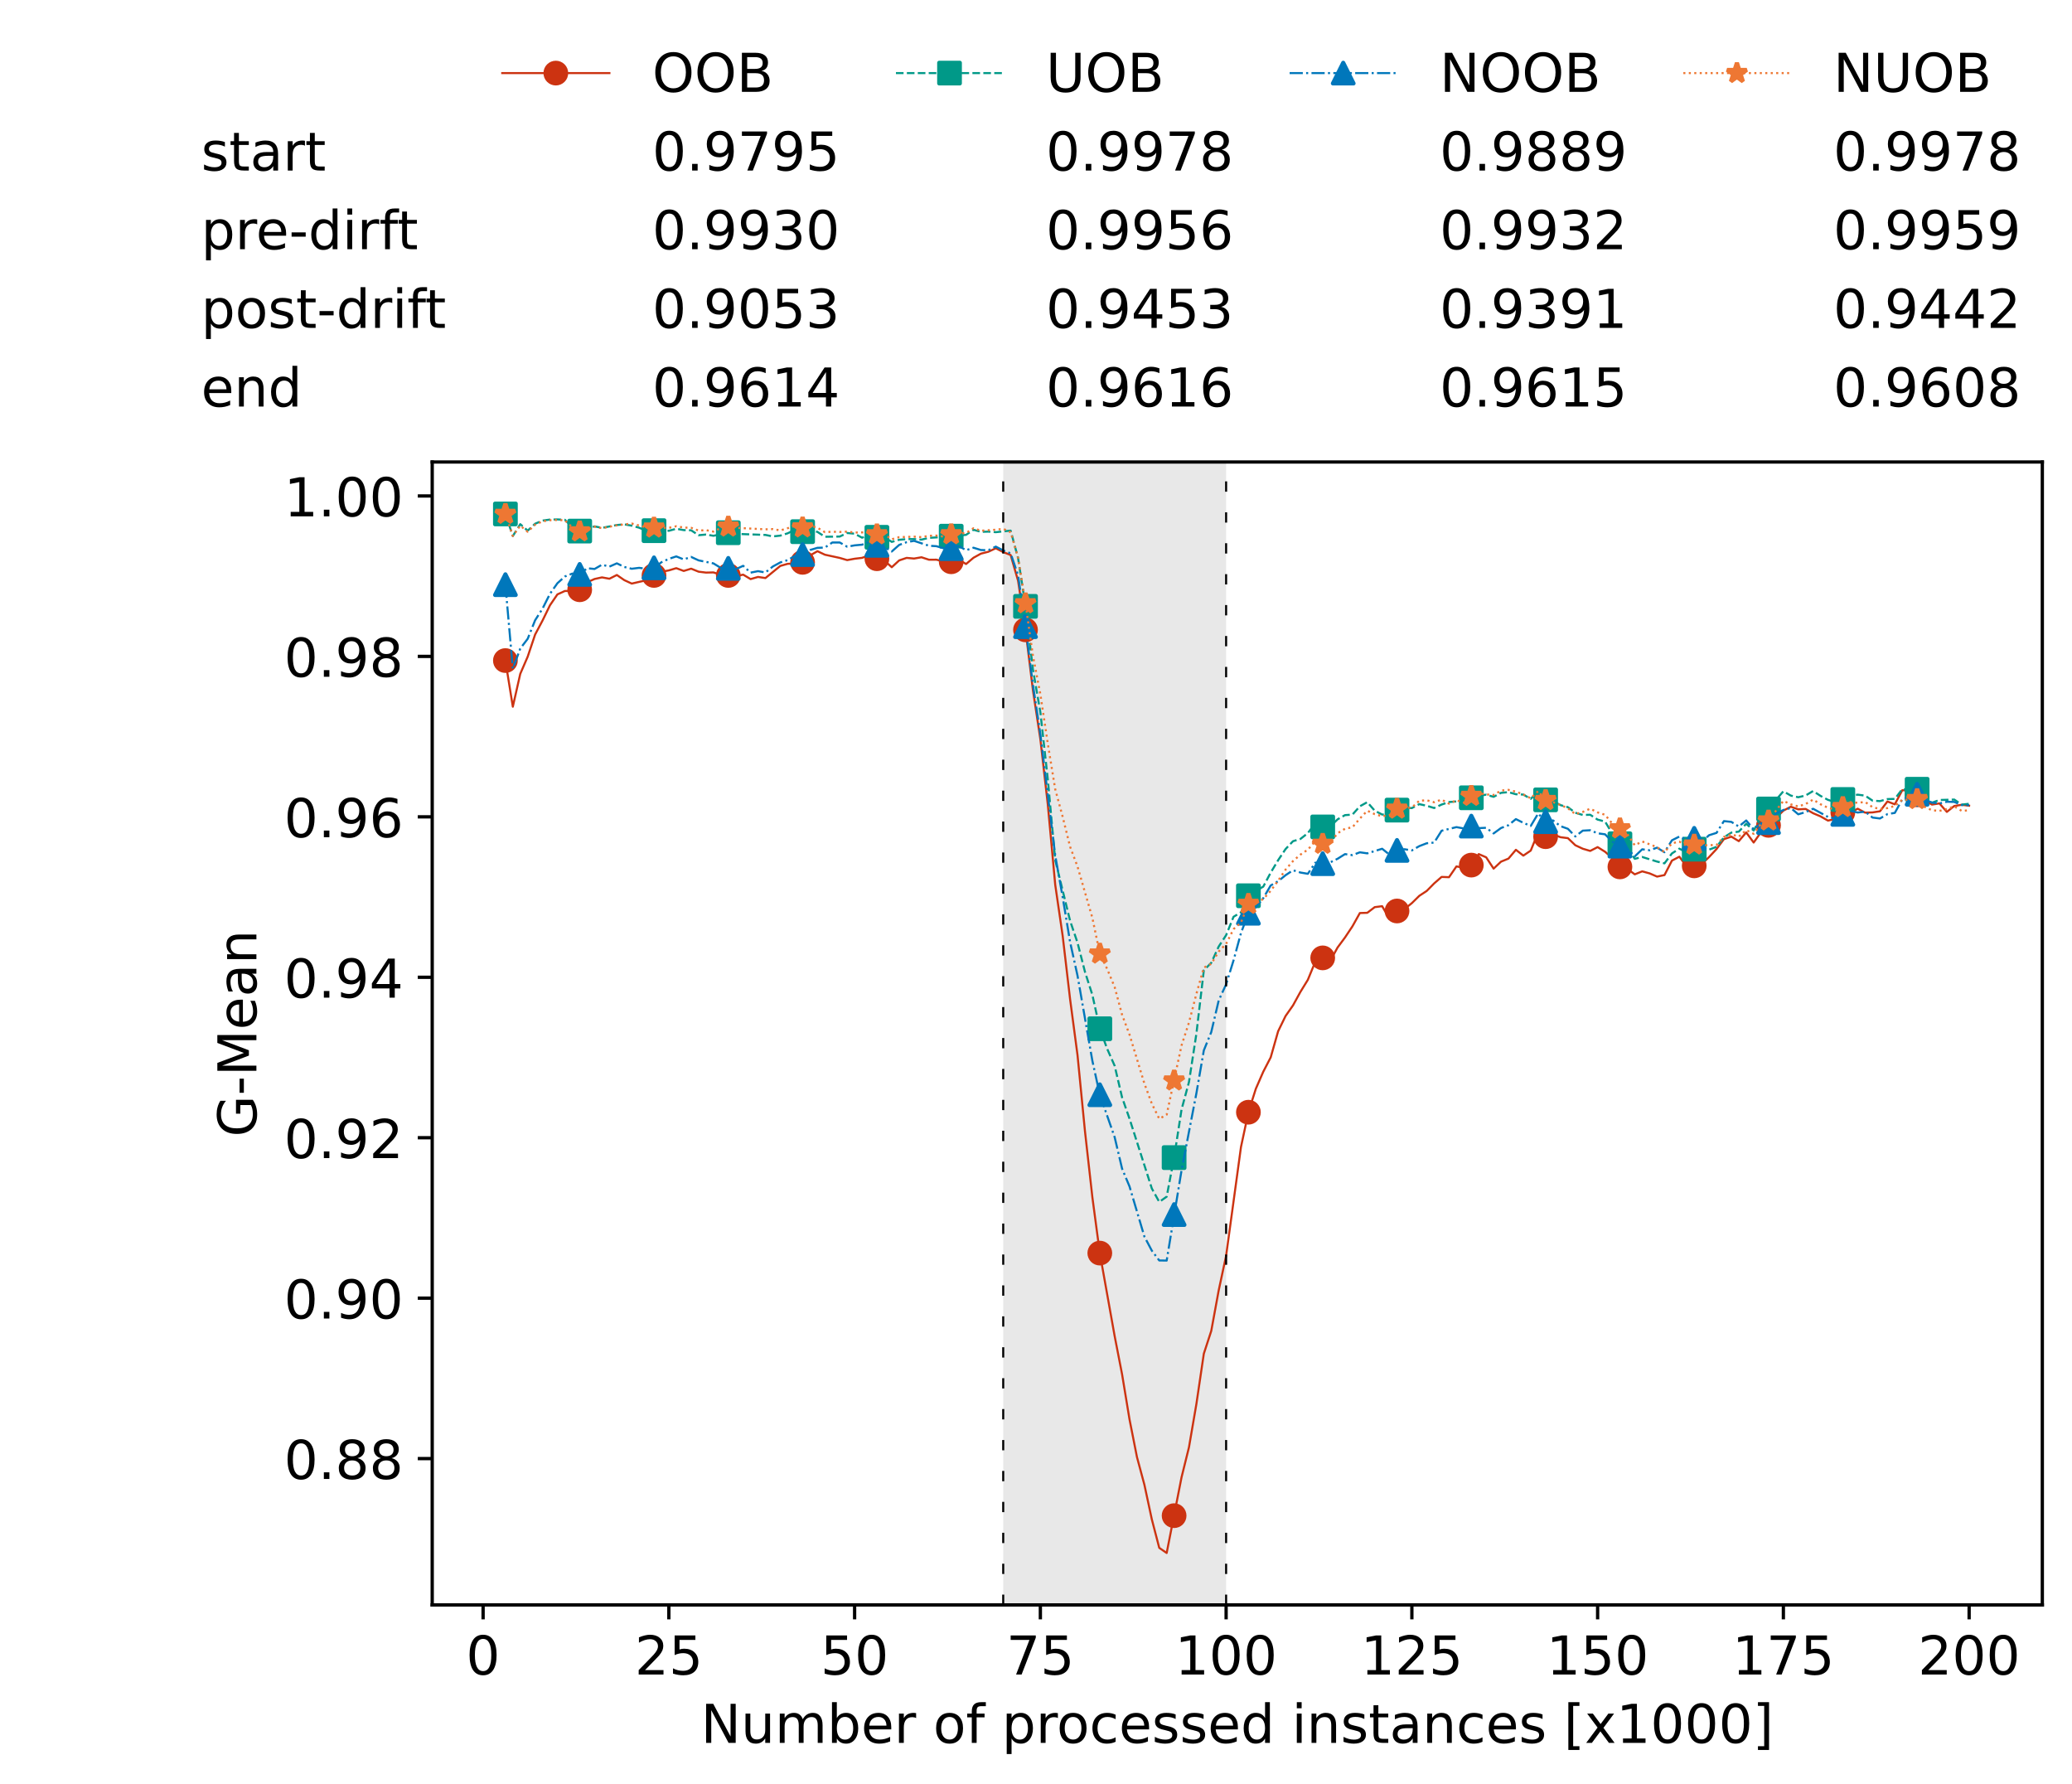 <?xml version="1.0" encoding="utf-8" standalone="no"?>
<!DOCTYPE svg PUBLIC "-//W3C//DTD SVG 1.1//EN"
  "http://www.w3.org/Graphics/SVG/1.1/DTD/svg11.dtd">
<!-- Created with matplotlib (https://matplotlib.org/) -->
<svg height="432.615pt" version="1.1" viewBox="0 0 502.65 432.615" width="502.65pt" xmlns="http://www.w3.org/2000/svg" xmlns:xlink="http://www.w3.org/1999/xlink">
 <defs>
  <style type="text/css">*{stroke-linecap:butt;stroke-linejoin:round;}</style>
 </defs>
 <g id="figure_1">
  <g id="patch_1">
   <path d="M 0 432.615 
L 502.65 432.615 
L 502.65 0 
L 0 0 
z
" style="fill:#ffffff;"/>
  </g>
  <g id="axes_1">
   <g id="patch_2">
    <path d="M 104.85 389.252 
L 495.45 389.252 
L 495.45 112.052 
L 104.85 112.052 
z
" style="fill:#ffffff;"/>
   </g>
   <g id="patch_3">
    <path clip-path="url(#pb5e17edad7)" d="M 297.446 389.252 
L 297.446 112.052 
L 243.372 112.052 
L 243.372 389.252 
z
" style="fill:#d3d3d3;opacity:0.5;"/>
   </g>
   <g id="matplotlib.axis_1">
    <g id="xtick_1">
     <g id="line2d_1">
      <defs>
       <path d="M 0 0 
L 0 3.5 
" id="m96a89ef44c" style="stroke:#000000;stroke-width:0.8;"/>
      </defs>
      <g>
       <use style="stroke:#000000;stroke-width:0.8;" x="117.197" xlink:href="#m96a89ef44c" y="389.252"/>
      </g>
     </g>
     <g id="text_1">
      <!-- 0 -->
      <g transform="translate(113.061 406.13)scale(0.13 -0.13)">
       <defs>
        <path d="M 31.781 66.406 
Q 24.172 66.406 20.328 58.906 
Q 16.5 51.422 16.5 36.375 
Q 16.5 21.391 20.328 13.891 
Q 24.172 6.391 31.781 6.391 
Q 39.453 6.391 43.281 13.891 
Q 47.125 21.391 47.125 36.375 
Q 47.125 51.422 43.281 58.906 
Q 39.453 66.406 31.781 66.406 
z
M 31.781 74.219 
Q 44.047 74.219 50.516 64.516 
Q 56.984 54.828 56.984 36.375 
Q 56.984 17.969 50.516 8.266 
Q 44.047 -1.422 31.781 -1.422 
Q 19.531 -1.422 13.062 8.266 
Q 6.594 17.969 6.594 36.375 
Q 6.594 54.828 13.062 64.516 
Q 19.531 74.219 31.781 74.219 
z
" id="DejaVuSans-48"/>
       </defs>
       <use xlink:href="#DejaVuSans-48"/>
      </g>
     </g>
    </g>
    <g id="xtick_2">
     <g id="line2d_2">
      <g>
       <use style="stroke:#000000;stroke-width:0.8;" x="162.259" xlink:href="#m96a89ef44c" y="389.252"/>
      </g>
     </g>
     <g id="text_2">
      <!-- 25 -->
      <g transform="translate(153.988 406.13)scale(0.13 -0.13)">
       <defs>
        <path d="M 19.188 8.297 
L 53.609 8.297 
L 53.609 0 
L 7.328 0 
L 7.328 8.297 
Q 12.938 14.109 22.625 23.891 
Q 32.328 33.688 34.812 36.531 
Q 39.547 41.844 41.422 45.531 
Q 43.312 49.219 43.312 52.781 
Q 43.312 58.594 39.234 62.25 
Q 35.156 65.922 28.609 65.922 
Q 23.969 65.922 18.812 64.312 
Q 13.672 62.703 7.812 59.422 
L 7.812 69.391 
Q 13.766 71.781 18.938 73 
Q 24.125 74.219 28.422 74.219 
Q 39.75 74.219 46.484 68.547 
Q 53.219 62.891 53.219 53.422 
Q 53.219 48.922 51.531 44.891 
Q 49.859 40.875 45.406 35.406 
Q 44.188 33.984 37.641 27.219 
Q 31.109 20.453 19.188 8.297 
z
" id="DejaVuSans-50"/>
        <path d="M 10.797 72.906 
L 49.516 72.906 
L 49.516 64.594 
L 19.828 64.594 
L 19.828 46.734 
Q 21.969 47.469 24.109 47.828 
Q 26.266 48.188 28.422 48.188 
Q 40.625 48.188 47.75 41.5 
Q 54.891 34.812 54.891 23.391 
Q 54.891 11.625 47.562 5.094 
Q 40.234 -1.422 26.906 -1.422 
Q 22.312 -1.422 17.547 -0.641 
Q 12.797 0.141 7.719 1.703 
L 7.719 11.625 
Q 12.109 9.234 16.797 8.062 
Q 21.484 6.891 26.703 6.891 
Q 35.156 6.891 40.078 11.328 
Q 45.016 15.766 45.016 23.391 
Q 45.016 31 40.078 35.438 
Q 35.156 39.891 26.703 39.891 
Q 22.75 39.891 18.812 39.016 
Q 14.891 38.141 10.797 36.281 
z
" id="DejaVuSans-53"/>
       </defs>
       <use xlink:href="#DejaVuSans-50"/>
       <use x="63.623" xlink:href="#DejaVuSans-53"/>
      </g>
     </g>
    </g>
    <g id="xtick_3">
     <g id="line2d_3">
      <g>
       <use style="stroke:#000000;stroke-width:0.8;" x="207.322" xlink:href="#m96a89ef44c" y="389.252"/>
      </g>
     </g>
     <g id="text_3">
      <!-- 50 -->
      <g transform="translate(199.05 406.13)scale(0.13 -0.13)">
       <use xlink:href="#DejaVuSans-53"/>
       <use x="63.623" xlink:href="#DejaVuSans-48"/>
      </g>
     </g>
    </g>
    <g id="xtick_4">
     <g id="line2d_4">
      <g>
       <use style="stroke:#000000;stroke-width:0.8;" x="252.384" xlink:href="#m96a89ef44c" y="389.252"/>
      </g>
     </g>
     <g id="text_4">
      <!-- 75 -->
      <g transform="translate(244.113 406.13)scale(0.13 -0.13)">
       <defs>
        <path d="M 8.203 72.906 
L 55.078 72.906 
L 55.078 68.703 
L 28.609 0 
L 18.312 0 
L 43.219 64.594 
L 8.203 64.594 
z
" id="DejaVuSans-55"/>
       </defs>
       <use xlink:href="#DejaVuSans-55"/>
       <use x="63.623" xlink:href="#DejaVuSans-53"/>
      </g>
     </g>
    </g>
    <g id="xtick_5">
     <g id="line2d_5">
      <g>
       <use style="stroke:#000000;stroke-width:0.8;" x="297.446" xlink:href="#m96a89ef44c" y="389.252"/>
      </g>
     </g>
     <g id="text_5">
      <!-- 100 -->
      <g transform="translate(285.039 406.13)scale(0.13 -0.13)">
       <defs>
        <path d="M 12.406 8.297 
L 28.516 8.297 
L 28.516 63.922 
L 10.984 60.406 
L 10.984 69.391 
L 28.422 72.906 
L 38.281 72.906 
L 38.281 8.297 
L 54.391 8.297 
L 54.391 0 
L 12.406 0 
z
" id="DejaVuSans-49"/>
       </defs>
       <use xlink:href="#DejaVuSans-49"/>
       <use x="63.623" xlink:href="#DejaVuSans-48"/>
       <use x="127.246" xlink:href="#DejaVuSans-48"/>
      </g>
     </g>
    </g>
    <g id="xtick_6">
     <g id="line2d_6">
      <g>
       <use style="stroke:#000000;stroke-width:0.8;" x="342.509" xlink:href="#m96a89ef44c" y="389.252"/>
      </g>
     </g>
     <g id="text_6">
      <!-- 125 -->
      <g transform="translate(330.102 406.13)scale(0.13 -0.13)">
       <use xlink:href="#DejaVuSans-49"/>
       <use x="63.623" xlink:href="#DejaVuSans-50"/>
       <use x="127.246" xlink:href="#DejaVuSans-53"/>
      </g>
     </g>
    </g>
    <g id="xtick_7">
     <g id="line2d_7">
      <g>
       <use style="stroke:#000000;stroke-width:0.8;" x="387.571" xlink:href="#m96a89ef44c" y="389.252"/>
      </g>
     </g>
     <g id="text_7">
      <!-- 150 -->
      <g transform="translate(375.164 406.13)scale(0.13 -0.13)">
       <use xlink:href="#DejaVuSans-49"/>
       <use x="63.623" xlink:href="#DejaVuSans-53"/>
       <use x="127.246" xlink:href="#DejaVuSans-48"/>
      </g>
     </g>
    </g>
    <g id="xtick_8">
     <g id="line2d_8">
      <g>
       <use style="stroke:#000000;stroke-width:0.8;" x="432.633" xlink:href="#m96a89ef44c" y="389.252"/>
      </g>
     </g>
     <g id="text_8">
      <!-- 175 -->
      <g transform="translate(420.226 406.13)scale(0.13 -0.13)">
       <use xlink:href="#DejaVuSans-49"/>
       <use x="63.623" xlink:href="#DejaVuSans-55"/>
       <use x="127.246" xlink:href="#DejaVuSans-53"/>
      </g>
     </g>
    </g>
    <g id="xtick_9">
     <g id="line2d_9">
      <g>
       <use style="stroke:#000000;stroke-width:0.8;" x="477.695" xlink:href="#m96a89ef44c" y="389.252"/>
      </g>
     </g>
     <g id="text_9">
      <!-- 200 -->
      <g transform="translate(465.289 406.13)scale(0.13 -0.13)">
       <use xlink:href="#DejaVuSans-50"/>
       <use x="63.623" xlink:href="#DejaVuSans-48"/>
       <use x="127.246" xlink:href="#DejaVuSans-48"/>
      </g>
     </g>
    </g>
    <g id="text_10">
     <!-- Number of processed instances [x1000] -->
     <g transform="translate(170.025 422.711)scale(0.13 -0.13)">
      <defs>
       <path d="M 9.812 72.906 
L 23.094 72.906 
L 55.422 11.922 
L 55.422 72.906 
L 64.984 72.906 
L 64.984 0 
L 51.703 0 
L 19.391 60.984 
L 19.391 0 
L 9.812 0 
z
" id="DejaVuSans-78"/>
       <path d="M 8.5 21.578 
L 8.5 54.688 
L 17.484 54.688 
L 17.484 21.922 
Q 17.484 14.156 20.5 10.266 
Q 23.531 6.391 29.594 6.391 
Q 36.859 6.391 41.078 11.031 
Q 45.312 15.672 45.312 23.688 
L 45.312 54.688 
L 54.297 54.688 
L 54.297 0 
L 45.312 0 
L 45.312 8.406 
Q 42.047 3.422 37.719 1 
Q 33.406 -1.422 27.688 -1.422 
Q 18.266 -1.422 13.375 4.438 
Q 8.5 10.297 8.5 21.578 
z
M 31.109 56 
z
" id="DejaVuSans-117"/>
       <path d="M 52 44.188 
Q 55.375 50.25 60.062 53.125 
Q 64.75 56 71.094 56 
Q 79.641 56 84.281 50.016 
Q 88.922 44.047 88.922 33.016 
L 88.922 0 
L 79.891 0 
L 79.891 32.719 
Q 79.891 40.578 77.094 44.375 
Q 74.312 48.188 68.609 48.188 
Q 61.625 48.188 57.562 43.547 
Q 53.516 38.922 53.516 30.906 
L 53.516 0 
L 44.484 0 
L 44.484 32.719 
Q 44.484 40.625 41.703 44.406 
Q 38.922 48.188 33.109 48.188 
Q 26.219 48.188 22.156 43.531 
Q 18.109 38.875 18.109 30.906 
L 18.109 0 
L 9.078 0 
L 9.078 54.688 
L 18.109 54.688 
L 18.109 46.188 
Q 21.188 51.219 25.484 53.609 
Q 29.781 56 35.688 56 
Q 41.656 56 45.828 52.969 
Q 50 49.953 52 44.188 
z
" id="DejaVuSans-109"/>
       <path d="M 48.688 27.297 
Q 48.688 37.203 44.609 42.844 
Q 40.531 48.484 33.406 48.484 
Q 26.266 48.484 22.188 42.844 
Q 18.109 37.203 18.109 27.297 
Q 18.109 17.391 22.188 11.75 
Q 26.266 6.109 33.406 6.109 
Q 40.531 6.109 44.609 11.75 
Q 48.688 17.391 48.688 27.297 
z
M 18.109 46.391 
Q 20.953 51.266 25.266 53.625 
Q 29.594 56 35.594 56 
Q 45.562 56 51.781 48.094 
Q 58.016 40.188 58.016 27.297 
Q 58.016 14.406 51.781 6.484 
Q 45.562 -1.422 35.594 -1.422 
Q 29.594 -1.422 25.266 0.953 
Q 20.953 3.328 18.109 8.203 
L 18.109 0 
L 9.078 0 
L 9.078 75.984 
L 18.109 75.984 
z
" id="DejaVuSans-98"/>
       <path d="M 56.203 29.594 
L 56.203 25.203 
L 14.891 25.203 
Q 15.484 15.922 20.484 11.062 
Q 25.484 6.203 34.422 6.203 
Q 39.594 6.203 44.453 7.469 
Q 49.312 8.734 54.109 11.281 
L 54.109 2.781 
Q 49.266 0.734 44.188 -0.344 
Q 39.109 -1.422 33.891 -1.422 
Q 20.797 -1.422 13.156 6.188 
Q 5.516 13.812 5.516 26.812 
Q 5.516 40.234 12.766 48.109 
Q 20.016 56 32.328 56 
Q 43.359 56 49.781 48.891 
Q 56.203 41.797 56.203 29.594 
z
M 47.219 32.234 
Q 47.125 39.594 43.094 43.984 
Q 39.062 48.391 32.422 48.391 
Q 24.906 48.391 20.391 44.141 
Q 15.875 39.891 15.188 32.172 
z
" id="DejaVuSans-101"/>
       <path d="M 41.109 46.297 
Q 39.594 47.172 37.812 47.578 
Q 36.031 48 33.891 48 
Q 26.266 48 22.188 43.047 
Q 18.109 38.094 18.109 28.812 
L 18.109 0 
L 9.078 0 
L 9.078 54.688 
L 18.109 54.688 
L 18.109 46.188 
Q 20.953 51.172 25.484 53.578 
Q 30.031 56 36.531 56 
Q 37.453 56 38.578 55.875 
Q 39.703 55.766 41.062 55.516 
z
" id="DejaVuSans-114"/>
       <path id="DejaVuSans-32"/>
       <path d="M 30.609 48.391 
Q 23.391 48.391 19.188 42.75 
Q 14.984 37.109 14.984 27.297 
Q 14.984 17.484 19.156 11.844 
Q 23.344 6.203 30.609 6.203 
Q 37.797 6.203 41.984 11.859 
Q 46.188 17.531 46.188 27.297 
Q 46.188 37.016 41.984 42.703 
Q 37.797 48.391 30.609 48.391 
z
M 30.609 56 
Q 42.328 56 49.016 48.375 
Q 55.719 40.766 55.719 27.297 
Q 55.719 13.875 49.016 6.219 
Q 42.328 -1.422 30.609 -1.422 
Q 18.844 -1.422 12.172 6.219 
Q 5.516 13.875 5.516 27.297 
Q 5.516 40.766 12.172 48.375 
Q 18.844 56 30.609 56 
z
" id="DejaVuSans-111"/>
       <path d="M 37.109 75.984 
L 37.109 68.5 
L 28.516 68.5 
Q 23.688 68.5 21.797 66.547 
Q 19.922 64.594 19.922 59.516 
L 19.922 54.688 
L 34.719 54.688 
L 34.719 47.703 
L 19.922 47.703 
L 19.922 0 
L 10.891 0 
L 10.891 47.703 
L 2.297 47.703 
L 2.297 54.688 
L 10.891 54.688 
L 10.891 58.5 
Q 10.891 67.625 15.141 71.797 
Q 19.391 75.984 28.609 75.984 
z
" id="DejaVuSans-102"/>
       <path d="M 18.109 8.203 
L 18.109 -20.797 
L 9.078 -20.797 
L 9.078 54.688 
L 18.109 54.688 
L 18.109 46.391 
Q 20.953 51.266 25.266 53.625 
Q 29.594 56 35.594 56 
Q 45.562 56 51.781 48.094 
Q 58.016 40.188 58.016 27.297 
Q 58.016 14.406 51.781 6.484 
Q 45.562 -1.422 35.594 -1.422 
Q 29.594 -1.422 25.266 0.953 
Q 20.953 3.328 18.109 8.203 
z
M 48.688 27.297 
Q 48.688 37.203 44.609 42.844 
Q 40.531 48.484 33.406 48.484 
Q 26.266 48.484 22.188 42.844 
Q 18.109 37.203 18.109 27.297 
Q 18.109 17.391 22.188 11.75 
Q 26.266 6.109 33.406 6.109 
Q 40.531 6.109 44.609 11.75 
Q 48.688 17.391 48.688 27.297 
z
" id="DejaVuSans-112"/>
       <path d="M 48.781 52.594 
L 48.781 44.188 
Q 44.969 46.297 41.141 47.344 
Q 37.312 48.391 33.406 48.391 
Q 24.656 48.391 19.812 42.844 
Q 14.984 37.312 14.984 27.297 
Q 14.984 17.281 19.812 11.734 
Q 24.656 6.203 33.406 6.203 
Q 37.312 6.203 41.141 7.25 
Q 44.969 8.297 48.781 10.406 
L 48.781 2.094 
Q 45.016 0.344 40.984 -0.531 
Q 36.969 -1.422 32.422 -1.422 
Q 20.062 -1.422 12.781 6.344 
Q 5.516 14.109 5.516 27.297 
Q 5.516 40.672 12.859 48.328 
Q 20.219 56 33.016 56 
Q 37.156 56 41.109 55.141 
Q 45.062 54.297 48.781 52.594 
z
" id="DejaVuSans-99"/>
       <path d="M 44.281 53.078 
L 44.281 44.578 
Q 40.484 46.531 36.375 47.5 
Q 32.281 48.484 27.875 48.484 
Q 21.188 48.484 17.844 46.438 
Q 14.5 44.391 14.5 40.281 
Q 14.5 37.156 16.891 35.375 
Q 19.281 33.594 26.516 31.984 
L 29.594 31.297 
Q 39.156 29.25 43.188 25.516 
Q 47.219 21.781 47.219 15.094 
Q 47.219 7.469 41.188 3.016 
Q 35.156 -1.422 24.609 -1.422 
Q 20.219 -1.422 15.453 -0.562 
Q 10.688 0.297 5.422 2 
L 5.422 11.281 
Q 10.406 8.688 15.234 7.391 
Q 20.062 6.109 24.812 6.109 
Q 31.156 6.109 34.562 8.281 
Q 37.984 10.453 37.984 14.406 
Q 37.984 18.062 35.516 20.016 
Q 33.062 21.969 24.703 23.781 
L 21.578 24.516 
Q 13.234 26.266 9.516 29.906 
Q 5.812 33.547 5.812 39.891 
Q 5.812 47.609 11.281 51.797 
Q 16.75 56 26.812 56 
Q 31.781 56 36.172 55.266 
Q 40.578 54.547 44.281 53.078 
z
" id="DejaVuSans-115"/>
       <path d="M 45.406 46.391 
L 45.406 75.984 
L 54.391 75.984 
L 54.391 0 
L 45.406 0 
L 45.406 8.203 
Q 42.578 3.328 38.25 0.953 
Q 33.938 -1.422 27.875 -1.422 
Q 17.969 -1.422 11.734 6.484 
Q 5.516 14.406 5.516 27.297 
Q 5.516 40.188 11.734 48.094 
Q 17.969 56 27.875 56 
Q 33.938 56 38.25 53.625 
Q 42.578 51.266 45.406 46.391 
z
M 14.797 27.297 
Q 14.797 17.391 18.875 11.75 
Q 22.953 6.109 30.078 6.109 
Q 37.203 6.109 41.297 11.75 
Q 45.406 17.391 45.406 27.297 
Q 45.406 37.203 41.297 42.844 
Q 37.203 48.484 30.078 48.484 
Q 22.953 48.484 18.875 42.844 
Q 14.797 37.203 14.797 27.297 
z
" id="DejaVuSans-100"/>
       <path d="M 9.422 54.688 
L 18.406 54.688 
L 18.406 0 
L 9.422 0 
z
M 9.422 75.984 
L 18.406 75.984 
L 18.406 64.594 
L 9.422 64.594 
z
" id="DejaVuSans-105"/>
       <path d="M 54.891 33.016 
L 54.891 0 
L 45.906 0 
L 45.906 32.719 
Q 45.906 40.484 42.875 44.328 
Q 39.844 48.188 33.797 48.188 
Q 26.516 48.188 22.312 43.547 
Q 18.109 38.922 18.109 30.906 
L 18.109 0 
L 9.078 0 
L 9.078 54.688 
L 18.109 54.688 
L 18.109 46.188 
Q 21.344 51.125 25.703 53.562 
Q 30.078 56 35.797 56 
Q 45.219 56 50.047 50.172 
Q 54.891 44.344 54.891 33.016 
z
" id="DejaVuSans-110"/>
       <path d="M 18.312 70.219 
L 18.312 54.688 
L 36.812 54.688 
L 36.812 47.703 
L 18.312 47.703 
L 18.312 18.016 
Q 18.312 11.328 20.141 9.422 
Q 21.969 7.516 27.594 7.516 
L 36.812 7.516 
L 36.812 0 
L 27.594 0 
Q 17.188 0 13.234 3.875 
Q 9.281 7.766 9.281 18.016 
L 9.281 47.703 
L 2.688 47.703 
L 2.688 54.688 
L 9.281 54.688 
L 9.281 70.219 
z
" id="DejaVuSans-116"/>
       <path d="M 34.281 27.484 
Q 23.391 27.484 19.188 25 
Q 14.984 22.516 14.984 16.5 
Q 14.984 11.719 18.141 8.906 
Q 21.297 6.109 26.703 6.109 
Q 34.188 6.109 38.703 11.406 
Q 43.219 16.703 43.219 25.484 
L 43.219 27.484 
z
M 52.203 31.203 
L 52.203 0 
L 43.219 0 
L 43.219 8.297 
Q 40.141 3.328 35.547 0.953 
Q 30.953 -1.422 24.312 -1.422 
Q 15.922 -1.422 10.953 3.297 
Q 6 8.016 6 15.922 
Q 6 25.141 12.172 29.828 
Q 18.359 34.516 30.609 34.516 
L 43.219 34.516 
L 43.219 35.406 
Q 43.219 41.609 39.141 45 
Q 35.062 48.391 27.688 48.391 
Q 23 48.391 18.547 47.266 
Q 14.109 46.141 10.016 43.891 
L 10.016 52.203 
Q 14.938 54.109 19.578 55.047 
Q 24.219 56 28.609 56 
Q 40.484 56 46.344 49.844 
Q 52.203 43.703 52.203 31.203 
z
" id="DejaVuSans-97"/>
       <path d="M 8.594 75.984 
L 29.297 75.984 
L 29.297 69 
L 17.578 69 
L 17.578 -6.203 
L 29.297 -6.203 
L 29.297 -13.188 
L 8.594 -13.188 
z
" id="DejaVuSans-91"/>
       <path d="M 54.891 54.688 
L 35.109 28.078 
L 55.906 0 
L 45.312 0 
L 29.391 21.484 
L 13.484 0 
L 2.875 0 
L 24.125 28.609 
L 4.688 54.688 
L 15.281 54.688 
L 29.781 35.203 
L 44.281 54.688 
z
" id="DejaVuSans-120"/>
       <path d="M 30.422 75.984 
L 30.422 -13.188 
L 9.719 -13.188 
L 9.719 -6.203 
L 21.391 -6.203 
L 21.391 69 
L 9.719 69 
L 9.719 75.984 
z
" id="DejaVuSans-93"/>
      </defs>
      <use xlink:href="#DejaVuSans-78"/>
      <use x="74.805" xlink:href="#DejaVuSans-117"/>
      <use x="138.184" xlink:href="#DejaVuSans-109"/>
      <use x="235.596" xlink:href="#DejaVuSans-98"/>
      <use x="299.072" xlink:href="#DejaVuSans-101"/>
      <use x="360.596" xlink:href="#DejaVuSans-114"/>
      <use x="401.709" xlink:href="#DejaVuSans-32"/>
      <use x="433.496" xlink:href="#DejaVuSans-111"/>
      <use x="494.678" xlink:href="#DejaVuSans-102"/>
      <use x="529.883" xlink:href="#DejaVuSans-32"/>
      <use x="561.67" xlink:href="#DejaVuSans-112"/>
      <use x="625.146" xlink:href="#DejaVuSans-114"/>
      <use x="664.01" xlink:href="#DejaVuSans-111"/>
      <use x="725.191" xlink:href="#DejaVuSans-99"/>
      <use x="780.172" xlink:href="#DejaVuSans-101"/>
      <use x="841.695" xlink:href="#DejaVuSans-115"/>
      <use x="893.795" xlink:href="#DejaVuSans-115"/>
      <use x="945.895" xlink:href="#DejaVuSans-101"/>
      <use x="1007.418" xlink:href="#DejaVuSans-100"/>
      <use x="1070.895" xlink:href="#DejaVuSans-32"/>
      <use x="1102.682" xlink:href="#DejaVuSans-105"/>
      <use x="1130.465" xlink:href="#DejaVuSans-110"/>
      <use x="1193.844" xlink:href="#DejaVuSans-115"/>
      <use x="1245.943" xlink:href="#DejaVuSans-116"/>
      <use x="1285.152" xlink:href="#DejaVuSans-97"/>
      <use x="1346.432" xlink:href="#DejaVuSans-110"/>
      <use x="1409.811" xlink:href="#DejaVuSans-99"/>
      <use x="1464.791" xlink:href="#DejaVuSans-101"/>
      <use x="1526.314" xlink:href="#DejaVuSans-115"/>
      <use x="1578.414" xlink:href="#DejaVuSans-32"/>
      <use x="1610.201" xlink:href="#DejaVuSans-91"/>
      <use x="1649.215" xlink:href="#DejaVuSans-120"/>
      <use x="1708.395" xlink:href="#DejaVuSans-49"/>
      <use x="1772.018" xlink:href="#DejaVuSans-48"/>
      <use x="1835.641" xlink:href="#DejaVuSans-48"/>
      <use x="1899.264" xlink:href="#DejaVuSans-48"/>
      <use x="1962.887" xlink:href="#DejaVuSans-93"/>
     </g>
    </g>
   </g>
   <g id="matplotlib.axis_2">
    <g id="ytick_1">
     <g id="line2d_10">
      <defs>
       <path d="M 0 0 
L -3.5 0 
" id="m47bead1fe9" style="stroke:#000000;stroke-width:0.8;"/>
      </defs>
      <g>
       <use style="stroke:#000000;stroke-width:0.8;" x="104.85" xlink:href="#m47bead1fe9" y="353.76"/>
      </g>
     </g>
     <g id="text_11">
      <!-- 0.88 -->
      <g transform="translate(68.905 358.699)scale(0.13 -0.13)">
       <defs>
        <path d="M 10.688 12.406 
L 21 12.406 
L 21 0 
L 10.688 0 
z
" id="DejaVuSans-46"/>
        <path d="M 31.781 34.625 
Q 24.75 34.625 20.719 30.859 
Q 16.703 27.094 16.703 20.516 
Q 16.703 13.922 20.719 10.156 
Q 24.75 6.391 31.781 6.391 
Q 38.812 6.391 42.859 10.172 
Q 46.922 13.969 46.922 20.516 
Q 46.922 27.094 42.891 30.859 
Q 38.875 34.625 31.781 34.625 
z
M 21.922 38.812 
Q 15.578 40.375 12.031 44.719 
Q 8.5 49.078 8.5 55.328 
Q 8.5 64.062 14.719 69.141 
Q 20.953 74.219 31.781 74.219 
Q 42.672 74.219 48.875 69.141 
Q 55.078 64.062 55.078 55.328 
Q 55.078 49.078 51.531 44.719 
Q 48 40.375 41.703 38.812 
Q 48.828 37.156 52.797 32.312 
Q 56.781 27.484 56.781 20.516 
Q 56.781 9.906 50.312 4.234 
Q 43.844 -1.422 31.781 -1.422 
Q 19.734 -1.422 13.25 4.234 
Q 6.781 9.906 6.781 20.516 
Q 6.781 27.484 10.781 32.312 
Q 14.797 37.156 21.922 38.812 
z
M 18.312 54.391 
Q 18.312 48.734 21.844 45.562 
Q 25.391 42.391 31.781 42.391 
Q 38.141 42.391 41.719 45.562 
Q 45.312 48.734 45.312 54.391 
Q 45.312 60.062 41.719 63.234 
Q 38.141 66.406 31.781 66.406 
Q 25.391 66.406 21.844 63.234 
Q 18.312 60.062 18.312 54.391 
z
" id="DejaVuSans-56"/>
       </defs>
       <use xlink:href="#DejaVuSans-48"/>
       <use x="63.623" xlink:href="#DejaVuSans-46"/>
       <use x="95.41" xlink:href="#DejaVuSans-56"/>
       <use x="159.033" xlink:href="#DejaVuSans-56"/>
      </g>
     </g>
    </g>
    <g id="ytick_2">
     <g id="line2d_11">
      <g>
       <use style="stroke:#000000;stroke-width:0.8;" x="104.85" xlink:href="#m47bead1fe9" y="314.848"/>
      </g>
     </g>
     <g id="text_12">
      <!-- 0.90 -->
      <g transform="translate(68.905 319.787)scale(0.13 -0.13)">
       <defs>
        <path d="M 10.984 1.516 
L 10.984 10.5 
Q 14.703 8.734 18.5 7.812 
Q 22.312 6.891 25.984 6.891 
Q 35.75 6.891 40.891 13.453 
Q 46.047 20.016 46.781 33.406 
Q 43.953 29.203 39.594 26.953 
Q 35.25 24.703 29.984 24.703 
Q 19.047 24.703 12.672 31.312 
Q 6.297 37.938 6.297 49.422 
Q 6.297 60.641 12.938 67.422 
Q 19.578 74.219 30.609 74.219 
Q 43.266 74.219 49.922 64.516 
Q 56.594 54.828 56.594 36.375 
Q 56.594 19.141 48.406 8.859 
Q 40.234 -1.422 26.422 -1.422 
Q 22.703 -1.422 18.891 -0.688 
Q 15.094 0.047 10.984 1.516 
z
M 30.609 32.422 
Q 37.25 32.422 41.125 36.953 
Q 45.016 41.5 45.016 49.422 
Q 45.016 57.281 41.125 61.844 
Q 37.25 66.406 30.609 66.406 
Q 23.969 66.406 20.094 61.844 
Q 16.219 57.281 16.219 49.422 
Q 16.219 41.5 20.094 36.953 
Q 23.969 32.422 30.609 32.422 
z
" id="DejaVuSans-57"/>
       </defs>
       <use xlink:href="#DejaVuSans-48"/>
       <use x="63.623" xlink:href="#DejaVuSans-46"/>
       <use x="95.41" xlink:href="#DejaVuSans-57"/>
       <use x="159.033" xlink:href="#DejaVuSans-48"/>
      </g>
     </g>
    </g>
    <g id="ytick_3">
     <g id="line2d_12">
      <g>
       <use style="stroke:#000000;stroke-width:0.8;" x="104.85" xlink:href="#m47bead1fe9" y="275.936"/>
      </g>
     </g>
     <g id="text_13">
      <!-- 0.92 -->
      <g transform="translate(68.905 280.875)scale(0.13 -0.13)">
       <use xlink:href="#DejaVuSans-48"/>
       <use x="63.623" xlink:href="#DejaVuSans-46"/>
       <use x="95.41" xlink:href="#DejaVuSans-57"/>
       <use x="159.033" xlink:href="#DejaVuSans-50"/>
      </g>
     </g>
    </g>
    <g id="ytick_4">
     <g id="line2d_13">
      <g>
       <use style="stroke:#000000;stroke-width:0.8;" x="104.85" xlink:href="#m47bead1fe9" y="237.025"/>
      </g>
     </g>
     <g id="text_14">
      <!-- 0.94 -->
      <g transform="translate(68.905 241.964)scale(0.13 -0.13)">
       <defs>
        <path d="M 37.797 64.312 
L 12.891 25.391 
L 37.797 25.391 
z
M 35.203 72.906 
L 47.609 72.906 
L 47.609 25.391 
L 58.016 25.391 
L 58.016 17.188 
L 47.609 17.188 
L 47.609 0 
L 37.797 0 
L 37.797 17.188 
L 4.891 17.188 
L 4.891 26.703 
z
" id="DejaVuSans-52"/>
       </defs>
       <use xlink:href="#DejaVuSans-48"/>
       <use x="63.623" xlink:href="#DejaVuSans-46"/>
       <use x="95.41" xlink:href="#DejaVuSans-57"/>
       <use x="159.033" xlink:href="#DejaVuSans-52"/>
      </g>
     </g>
    </g>
    <g id="ytick_5">
     <g id="line2d_14">
      <g>
       <use style="stroke:#000000;stroke-width:0.8;" x="104.85" xlink:href="#m47bead1fe9" y="198.113"/>
      </g>
     </g>
     <g id="text_15">
      <!-- 0.96 -->
      <g transform="translate(68.905 203.052)scale(0.13 -0.13)">
       <defs>
        <path d="M 33.016 40.375 
Q 26.375 40.375 22.484 35.828 
Q 18.609 31.297 18.609 23.391 
Q 18.609 15.531 22.484 10.953 
Q 26.375 6.391 33.016 6.391 
Q 39.656 6.391 43.531 10.953 
Q 47.406 15.531 47.406 23.391 
Q 47.406 31.297 43.531 35.828 
Q 39.656 40.375 33.016 40.375 
z
M 52.594 71.297 
L 52.594 62.312 
Q 48.875 64.062 45.094 64.984 
Q 41.312 65.922 37.594 65.922 
Q 27.828 65.922 22.672 59.328 
Q 17.531 52.734 16.797 39.406 
Q 19.672 43.656 24.016 45.922 
Q 28.375 48.188 33.594 48.188 
Q 44.578 48.188 50.953 41.516 
Q 57.328 34.859 57.328 23.391 
Q 57.328 12.156 50.688 5.359 
Q 44.047 -1.422 33.016 -1.422 
Q 20.359 -1.422 13.672 8.266 
Q 6.984 17.969 6.984 36.375 
Q 6.984 53.656 15.188 63.938 
Q 23.391 74.219 37.203 74.219 
Q 40.922 74.219 44.703 73.484 
Q 48.484 72.75 52.594 71.297 
z
" id="DejaVuSans-54"/>
       </defs>
       <use xlink:href="#DejaVuSans-48"/>
       <use x="63.623" xlink:href="#DejaVuSans-46"/>
       <use x="95.41" xlink:href="#DejaVuSans-57"/>
       <use x="159.033" xlink:href="#DejaVuSans-54"/>
      </g>
     </g>
    </g>
    <g id="ytick_6">
     <g id="line2d_15">
      <g>
       <use style="stroke:#000000;stroke-width:0.8;" x="104.85" xlink:href="#m47bead1fe9" y="159.201"/>
      </g>
     </g>
     <g id="text_16">
      <!-- 0.98 -->
      <g transform="translate(68.905 164.14)scale(0.13 -0.13)">
       <use xlink:href="#DejaVuSans-48"/>
       <use x="63.623" xlink:href="#DejaVuSans-46"/>
       <use x="95.41" xlink:href="#DejaVuSans-57"/>
       <use x="159.033" xlink:href="#DejaVuSans-56"/>
      </g>
     </g>
    </g>
    <g id="ytick_7">
     <g id="line2d_16">
      <g>
       <use style="stroke:#000000;stroke-width:0.8;" x="104.85" xlink:href="#m47bead1fe9" y="120.29"/>
      </g>
     </g>
     <g id="text_17">
      <!-- 1.00 -->
      <g transform="translate(68.905 125.228)scale(0.13 -0.13)">
       <use xlink:href="#DejaVuSans-49"/>
       <use x="63.623" xlink:href="#DejaVuSans-46"/>
       <use x="95.41" xlink:href="#DejaVuSans-48"/>
       <use x="159.033" xlink:href="#DejaVuSans-48"/>
      </g>
     </g>
    </g>
    <g id="text_18">
     <!-- G-Mean -->
     <g transform="translate(62.201 275.744)rotate(-90)scale(0.13 -0.13)">
      <defs>
       <path d="M 59.516 10.406 
L 59.516 29.984 
L 43.406 29.984 
L 43.406 38.094 
L 69.281 38.094 
L 69.281 6.781 
Q 63.578 2.734 56.688 0.656 
Q 49.812 -1.422 42 -1.422 
Q 24.906 -1.422 15.25 8.562 
Q 5.609 18.562 5.609 36.375 
Q 5.609 54.25 15.25 64.234 
Q 24.906 74.219 42 74.219 
Q 49.125 74.219 55.547 72.453 
Q 61.969 70.703 67.391 67.281 
L 67.391 56.781 
Q 61.922 61.422 55.766 63.766 
Q 49.609 66.109 42.828 66.109 
Q 29.438 66.109 22.719 58.641 
Q 16.016 51.172 16.016 36.375 
Q 16.016 21.625 22.719 14.156 
Q 29.438 6.688 42.828 6.688 
Q 48.047 6.688 52.141 7.594 
Q 56.25 8.5 59.516 10.406 
z
" id="DejaVuSans-71"/>
       <path d="M 4.891 31.391 
L 31.203 31.391 
L 31.203 23.391 
L 4.891 23.391 
z
" id="DejaVuSans-45"/>
       <path d="M 9.812 72.906 
L 24.516 72.906 
L 43.109 23.297 
L 61.812 72.906 
L 76.516 72.906 
L 76.516 0 
L 66.891 0 
L 66.891 64.016 
L 48.094 14.016 
L 38.188 14.016 
L 19.391 64.016 
L 19.391 0 
L 9.812 0 
z
" id="DejaVuSans-77"/>
      </defs>
      <use xlink:href="#DejaVuSans-71"/>
      <use x="77.49" xlink:href="#DejaVuSans-45"/>
      <use x="113.574" xlink:href="#DejaVuSans-77"/>
      <use x="199.854" xlink:href="#DejaVuSans-101"/>
      <use x="261.377" xlink:href="#DejaVuSans-97"/>
      <use x="322.656" xlink:href="#DejaVuSans-110"/>
     </g>
    </g>
   </g>
   <g id="line2d_17"/>
   <g id="line2d_18"/>
   <g id="line2d_19"/>
   <g id="line2d_20"/>
   <g id="line2d_21"/>
   <g id="line2d_22">
    <path clip-path="url(#pb5e17edad7)" d="M 122.605 160.211 
L 124.407 171.403 
L 126.21 163.436 
L 128.012 159.267 
L 129.815 153.901 
L 131.617 150.5 
L 133.419 146.795 
L 135.222 144.161 
L 137.024 143.341 
L 138.827 143.33 
L 140.629 143.039 
L 142.432 141.232 
L 144.234 140.426 
L 146.037 140.034 
L 147.839 140.366 
L 149.642 139.454 
L 151.444 140.698 
L 153.247 141.538 
L 156.852 140.717 
L 158.654 139.561 
L 160.457 138.673 
L 162.259 138.34 
L 164.062 137.798 
L 165.864 138.476 
L 167.667 137.923 
L 169.469 138.651 
L 171.272 138.872 
L 173.074 138.83 
L 174.877 139.412 
L 178.482 139.786 
L 180.284 139.368 
L 182.087 140.449 
L 183.889 139.93 
L 185.692 140.196 
L 189.297 137.255 
L 191.099 136.743 
L 192.902 136.678 
L 194.704 136.385 
L 196.507 134.714 
L 198.309 133.686 
L 200.112 134.534 
L 203.717 135.316 
L 205.519 135.844 
L 207.322 135.514 
L 209.124 135.3 
L 210.927 134.646 
L 212.729 135.513 
L 214.532 135.943 
L 216.334 137.567 
L 218.137 135.915 
L 219.939 135.306 
L 221.742 135.468 
L 223.544 135.157 
L 225.347 135.745 
L 227.149 135.744 
L 228.952 136.17 
L 230.754 136.246 
L 232.557 135.69 
L 234.359 136.795 
L 236.162 135.274 
L 237.964 134.278 
L 239.767 133.818 
L 241.569 132.971 
L 243.372 133.9 
L 245.174 134.61 
L 246.976 140.852 
L 248.779 152.761 
L 250.581 167.396 
L 252.384 179.289 
L 254.186 195.117 
L 255.989 214.601 
L 257.791 226.949 
L 259.594 242.332 
L 261.396 255.901 
L 263.199 274.319 
L 265.001 290.385 
L 266.804 303.917 
L 270.409 324.071 
L 272.211 333.338 
L 274.014 344.272 
L 275.816 353.38 
L 277.619 360.093 
L 279.421 368.487 
L 281.224 375.405 
L 283.026 376.652 
L 286.631 358.304 
L 288.434 351.012 
L 290.236 340.515 
L 292.039 328.312 
L 293.841 322.792 
L 295.644 312.976 
L 297.446 304.567 
L 301.051 278.191 
L 302.854 269.749 
L 304.656 264.062 
L 306.459 259.929 
L 308.261 256.448 
L 310.064 250.114 
L 311.866 246.418 
L 313.669 243.844 
L 315.471 240.566 
L 317.274 237.633 
L 319.076 233.259 
L 320.879 232.319 
L 322.681 233.083 
L 324.484 229.801 
L 326.286 227.371 
L 328.089 224.665 
L 329.891 221.443 
L 331.694 221.386 
L 333.496 220.014 
L 335.299 219.782 
L 337.101 222.913 
L 338.904 220.946 
L 340.706 220.476 
L 342.509 219.035 
L 344.311 217.266 
L 346.114 216.079 
L 347.916 214.255 
L 349.719 212.682 
L 351.521 212.75 
L 353.324 210.131 
L 355.126 210.481 
L 356.928 209.817 
L 358.731 207.144 
L 360.533 207.927 
L 362.336 210.672 
L 364.138 208.981 
L 365.941 208.24 
L 367.743 206.107 
L 369.546 207.517 
L 371.348 206.295 
L 373.151 201.853 
L 374.953 202.924 
L 376.756 202.367 
L 378.558 203.05 
L 380.361 203.279 
L 382.163 205 
L 383.966 205.845 
L 385.768 206.38 
L 387.571 205.452 
L 389.373 206.58 
L 391.176 208.147 
L 392.978 210.252 
L 394.781 210.734 
L 396.583 212.057 
L 398.386 211.333 
L 400.188 211.83 
L 401.991 212.606 
L 403.793 212.232 
L 405.596 208.73 
L 407.398 207.779 
L 409.201 210.198 
L 411.003 210 
L 412.806 209.568 
L 414.608 207.865 
L 416.411 205.929 
L 418.213 203.521 
L 420.016 202.913 
L 421.818 204.007 
L 423.621 201.893 
L 425.423 204.345 
L 427.226 201.817 
L 429.028 200.173 
L 432.633 196.604 
L 434.436 195.657 
L 436.238 196.294 
L 438.041 196.199 
L 439.843 197.233 
L 441.646 197.996 
L 443.448 199.029 
L 445.251 198.604 
L 447.053 197.072 
L 448.856 197.083 
L 450.658 196.138 
L 452.461 197.093 
L 454.263 197.037 
L 456.066 196.766 
L 457.868 194.389 
L 459.671 195.073 
L 461.473 191.661 
L 463.276 191.731 
L 465.078 192.77 
L 466.881 194.094 
L 468.683 195.14 
L 470.485 194.852 
L 472.288 196.91 
L 474.09 195.478 
L 475.893 195.193 
L 477.695 195.406 
L 477.695 195.406 
" style="fill:none;stroke:#cc3311;stroke-linecap:square;stroke-width:0.5;"/>
    <defs>
     <path d="M 0 2.5 
C 0.663 2.5 1.299 2.237 1.768 1.768 
C 2.237 1.299 2.5 0.663 2.5 0 
C 2.5 -0.663 2.237 -1.299 1.768 -1.768 
C 1.299 -2.237 0.663 -2.5 0 -2.5 
C -0.663 -2.5 -1.299 -2.237 -1.768 -1.768 
C -2.237 -1.299 -2.5 -0.663 -2.5 0 
C -2.5 0.663 -2.237 1.299 -1.768 1.768 
C -1.299 2.237 -0.663 2.5 0 2.5 
z
" id="m25eb07c1c8" style="stroke:#cc3311;"/>
    </defs>
    <g clip-path="url(#pb5e17edad7)">
     <use style="fill:#cc3311;stroke:#cc3311;" x="122.605" xlink:href="#m25eb07c1c8" y="160.211"/>
     <use style="fill:#cc3311;stroke:#cc3311;" x="140.629" xlink:href="#m25eb07c1c8" y="143.039"/>
     <use style="fill:#cc3311;stroke:#cc3311;" x="158.654" xlink:href="#m25eb07c1c8" y="139.561"/>
     <use style="fill:#cc3311;stroke:#cc3311;" x="176.679" xlink:href="#m25eb07c1c8" y="139.567"/>
     <use style="fill:#cc3311;stroke:#cc3311;" x="194.704" xlink:href="#m25eb07c1c8" y="136.385"/>
     <use style="fill:#cc3311;stroke:#cc3311;" x="212.729" xlink:href="#m25eb07c1c8" y="135.513"/>
     <use style="fill:#cc3311;stroke:#cc3311;" x="230.754" xlink:href="#m25eb07c1c8" y="136.246"/>
     <use style="fill:#cc3311;stroke:#cc3311;" x="248.779" xlink:href="#m25eb07c1c8" y="152.761"/>
     <use style="fill:#cc3311;stroke:#cc3311;" x="266.804" xlink:href="#m25eb07c1c8" y="303.917"/>
     <use style="fill:#cc3311;stroke:#cc3311;" x="284.829" xlink:href="#m25eb07c1c8" y="367.601"/>
     <use style="fill:#cc3311;stroke:#cc3311;" x="302.854" xlink:href="#m25eb07c1c8" y="269.749"/>
     <use style="fill:#cc3311;stroke:#cc3311;" x="320.879" xlink:href="#m25eb07c1c8" y="232.319"/>
     <use style="fill:#cc3311;stroke:#cc3311;" x="338.904" xlink:href="#m25eb07c1c8" y="220.946"/>
     <use style="fill:#cc3311;stroke:#cc3311;" x="356.928" xlink:href="#m25eb07c1c8" y="209.817"/>
     <use style="fill:#cc3311;stroke:#cc3311;" x="374.953" xlink:href="#m25eb07c1c8" y="202.924"/>
     <use style="fill:#cc3311;stroke:#cc3311;" x="392.978" xlink:href="#m25eb07c1c8" y="210.252"/>
     <use style="fill:#cc3311;stroke:#cc3311;" x="411.003" xlink:href="#m25eb07c1c8" y="210"/>
     <use style="fill:#cc3311;stroke:#cc3311;" x="429.028" xlink:href="#m25eb07c1c8" y="200.173"/>
     <use style="fill:#cc3311;stroke:#cc3311;" x="447.053" xlink:href="#m25eb07c1c8" y="197.072"/>
     <use style="fill:#cc3311;stroke:#cc3311;" x="465.078" xlink:href="#m25eb07c1c8" y="192.77"/>
    </g>
   </g>
   <g id="line2d_23"/>
   <g id="line2d_24"/>
   <g id="line2d_25"/>
   <g id="line2d_26"/>
   <g id="line2d_27">
    <path clip-path="url(#pb5e17edad7)" d="M 122.605 124.652 
L 124.407 130.002 
L 126.21 127.128 
L 128.012 128.705 
L 129.815 127.022 
L 131.617 126.255 
L 133.419 126.014 
L 135.222 125.977 
L 137.024 126.065 
L 138.827 127.781 
L 140.629 128.804 
L 144.234 127.66 
L 146.037 128.029 
L 149.642 127.334 
L 151.444 127.176 
L 153.247 127.489 
L 155.049 127.99 
L 156.852 128.76 
L 160.457 128.627 
L 162.259 128.737 
L 164.062 128.241 
L 165.864 128.565 
L 167.667 128.619 
L 169.469 129.808 
L 171.272 129.644 
L 173.074 129.946 
L 176.679 129.205 
L 178.482 129.479 
L 185.692 129.739 
L 187.494 130.102 
L 189.297 129.908 
L 191.099 129.34 
L 192.902 128.454 
L 194.704 128.947 
L 196.507 128.543 
L 198.309 129.005 
L 200.112 130.182 
L 203.717 130.131 
L 205.519 129.27 
L 207.322 129.434 
L 209.124 130.409 
L 210.927 129.803 
L 212.729 130.315 
L 214.532 130.258 
L 216.334 131.428 
L 218.137 130.916 
L 219.939 130.754 
L 221.742 130.752 
L 223.544 130.878 
L 225.347 130.446 
L 228.952 130.234 
L 234.359 129.717 
L 236.162 128.489 
L 237.964 128.99 
L 239.767 128.936 
L 241.569 129.071 
L 245.174 128.694 
L 246.976 135.348 
L 248.779 147.063 
L 250.581 162.401 
L 252.384 172.746 
L 254.186 188.985 
L 255.989 208.611 
L 259.594 223.32 
L 261.396 228.636 
L 263.199 235.688 
L 265.001 241.307 
L 266.804 249.511 
L 268.606 254.406 
L 270.409 258.497 
L 272.211 266.179 
L 274.014 271.334 
L 279.421 288.243 
L 281.224 291.508 
L 283.026 290.233 
L 284.829 280.762 
L 286.631 269.099 
L 288.434 262.431 
L 290.236 250.71 
L 292.039 235.339 
L 293.841 233.509 
L 295.644 229.572 
L 297.446 226.81 
L 299.249 222.351 
L 301.051 221.266 
L 302.854 217.254 
L 304.656 216.051 
L 306.459 215.043 
L 308.261 211.64 
L 310.064 208.628 
L 311.866 205.928 
L 313.669 204.022 
L 315.471 203.475 
L 317.274 202.061 
L 319.076 199.628 
L 320.879 200.556 
L 322.681 200.507 
L 324.484 198.718 
L 326.286 197.697 
L 328.089 197.569 
L 329.891 195.553 
L 331.694 194.553 
L 333.496 196.623 
L 335.299 197.553 
L 337.101 197.535 
L 338.904 196.478 
L 340.706 195.977 
L 342.509 195.985 
L 344.311 195.03 
L 346.114 195.429 
L 347.916 195.97 
L 349.719 195.136 
L 351.521 194.525 
L 353.324 194.378 
L 355.126 194.875 
L 356.928 193.491 
L 358.731 193.026 
L 360.533 192.734 
L 362.336 193.258 
L 364.138 192.29 
L 365.941 192.12 
L 367.743 192.634 
L 369.546 192.714 
L 371.348 193.75 
L 373.151 191.991 
L 374.953 193.991 
L 376.756 194.294 
L 378.558 195.268 
L 380.361 195.773 
L 382.163 197.117 
L 383.966 197.655 
L 385.768 197.607 
L 387.571 198.783 
L 389.373 199.254 
L 391.176 202.245 
L 392.978 204.64 
L 394.781 205.792 
L 396.583 208.291 
L 398.386 207.85 
L 401.991 208.964 
L 403.793 209.389 
L 405.596 206.986 
L 407.398 205.822 
L 409.201 206.769 
L 411.003 205.952 
L 412.806 206.167 
L 414.608 206.07 
L 416.411 205.389 
L 418.213 203.077 
L 420.016 201.939 
L 421.818 201.697 
L 423.621 199.793 
L 425.423 201.428 
L 427.226 198.258 
L 430.831 194.005 
L 432.633 191.912 
L 434.436 192.958 
L 436.238 193.358 
L 438.041 192.932 
L 439.843 191.85 
L 441.646 193.032 
L 443.448 193.988 
L 445.251 194.545 
L 447.053 193.899 
L 448.856 193.061 
L 450.658 192.732 
L 452.461 192.969 
L 454.263 194.183 
L 456.066 194.299 
L 457.868 193.802 
L 459.671 193.767 
L 461.473 191.392 
L 463.276 191.614 
L 465.078 191.418 
L 466.881 194.02 
L 468.683 194.683 
L 470.485 194.026 
L 474.09 193.923 
L 475.893 195.146 
L 477.695 194.943 
L 477.695 194.943 
" style="fill:none;stroke:#009988;stroke-dasharray:1.85,0.8;stroke-dashoffset:0;stroke-width:0.5;"/>
    <defs>
     <path d="M -2.5 2.5 
L 2.5 2.5 
L 2.5 -2.5 
L -2.5 -2.5 
z
" id="mee2a5f5cd3" style="stroke:#009988;stroke-linejoin:miter;"/>
    </defs>
    <g clip-path="url(#pb5e17edad7)">
     <use style="fill:#009988;stroke:#009988;stroke-linejoin:miter;" x="122.605" xlink:href="#mee2a5f5cd3" y="124.652"/>
     <use style="fill:#009988;stroke:#009988;stroke-linejoin:miter;" x="140.629" xlink:href="#mee2a5f5cd3" y="128.804"/>
     <use style="fill:#009988;stroke:#009988;stroke-linejoin:miter;" x="158.654" xlink:href="#mee2a5f5cd3" y="128.703"/>
     <use style="fill:#009988;stroke:#009988;stroke-linejoin:miter;" x="176.679" xlink:href="#mee2a5f5cd3" y="129.205"/>
     <use style="fill:#009988;stroke:#009988;stroke-linejoin:miter;" x="194.704" xlink:href="#mee2a5f5cd3" y="128.947"/>
     <use style="fill:#009988;stroke:#009988;stroke-linejoin:miter;" x="212.729" xlink:href="#mee2a5f5cd3" y="130.315"/>
     <use style="fill:#009988;stroke:#009988;stroke-linejoin:miter;" x="230.754" xlink:href="#mee2a5f5cd3" y="130.04"/>
     <use style="fill:#009988;stroke:#009988;stroke-linejoin:miter;" x="248.779" xlink:href="#mee2a5f5cd3" y="147.063"/>
     <use style="fill:#009988;stroke:#009988;stroke-linejoin:miter;" x="266.804" xlink:href="#mee2a5f5cd3" y="249.511"/>
     <use style="fill:#009988;stroke:#009988;stroke-linejoin:miter;" x="284.829" xlink:href="#mee2a5f5cd3" y="280.762"/>
     <use style="fill:#009988;stroke:#009988;stroke-linejoin:miter;" x="302.854" xlink:href="#mee2a5f5cd3" y="217.254"/>
     <use style="fill:#009988;stroke:#009988;stroke-linejoin:miter;" x="320.879" xlink:href="#mee2a5f5cd3" y="200.556"/>
     <use style="fill:#009988;stroke:#009988;stroke-linejoin:miter;" x="338.904" xlink:href="#mee2a5f5cd3" y="196.478"/>
     <use style="fill:#009988;stroke:#009988;stroke-linejoin:miter;" x="356.928" xlink:href="#mee2a5f5cd3" y="193.491"/>
     <use style="fill:#009988;stroke:#009988;stroke-linejoin:miter;" x="374.953" xlink:href="#mee2a5f5cd3" y="193.991"/>
     <use style="fill:#009988;stroke:#009988;stroke-linejoin:miter;" x="392.978" xlink:href="#mee2a5f5cd3" y="204.64"/>
     <use style="fill:#009988;stroke:#009988;stroke-linejoin:miter;" x="411.003" xlink:href="#mee2a5f5cd3" y="205.952"/>
     <use style="fill:#009988;stroke:#009988;stroke-linejoin:miter;" x="429.028" xlink:href="#mee2a5f5cd3" y="196.212"/>
     <use style="fill:#009988;stroke:#009988;stroke-linejoin:miter;" x="447.053" xlink:href="#mee2a5f5cd3" y="193.899"/>
     <use style="fill:#009988;stroke:#009988;stroke-linejoin:miter;" x="465.078" xlink:href="#mee2a5f5cd3" y="191.418"/>
    </g>
   </g>
   <g id="line2d_28"/>
   <g id="line2d_29"/>
   <g id="line2d_30"/>
   <g id="line2d_31"/>
   <g id="line2d_32">
    <path clip-path="url(#pb5e17edad7)" d="M 122.605 141.798 
L 124.407 162.196 
L 126.21 157.298 
L 128.012 154.934 
L 129.815 150.434 
L 131.617 147.612 
L 133.419 144.014 
L 135.222 141.455 
L 137.024 139.823 
L 138.827 139.121 
L 140.629 139.312 
L 142.432 137.816 
L 144.234 137.997 
L 146.037 136.96 
L 147.839 137.425 
L 149.642 136.628 
L 151.444 137.507 
L 153.247 137.943 
L 155.049 137.722 
L 156.852 137.951 
L 158.654 137.716 
L 160.457 136.363 
L 162.259 135.543 
L 164.062 134.947 
L 165.864 135.678 
L 167.667 135.071 
L 169.469 135.906 
L 173.074 136.643 
L 174.877 137.746 
L 176.679 137.846 
L 178.482 138.064 
L 180.284 137.229 
L 182.087 138.882 
L 183.889 138.525 
L 185.692 138.846 
L 187.494 137.391 
L 189.297 136.407 
L 191.099 135.842 
L 192.902 134.794 
L 194.704 134.501 
L 196.507 133.403 
L 198.309 132.862 
L 200.112 132.804 
L 201.914 131.574 
L 203.717 131.574 
L 205.519 132.598 
L 207.322 132.268 
L 209.124 132.106 
L 210.927 131.398 
L 212.729 132.265 
L 214.532 132.695 
L 216.334 133.759 
L 218.137 132.161 
L 219.939 131.498 
L 221.742 131.174 
L 225.347 132.361 
L 227.149 132.468 
L 228.952 132.992 
L 230.754 133.068 
L 232.557 132.403 
L 234.359 133.455 
L 236.162 132.841 
L 237.964 133.397 
L 239.767 133.452 
L 241.569 132.57 
L 243.372 133.5 
L 245.174 134.21 
L 246.976 139.512 
L 248.779 151.99 
L 250.581 166.104 
L 252.384 178.056 
L 255.989 207.489 
L 257.791 217.566 
L 259.594 228.469 
L 261.396 236.627 
L 265.001 257.285 
L 266.804 265.512 
L 270.409 275.822 
L 272.211 283.452 
L 274.014 287.76 
L 277.619 299.91 
L 279.421 303.32 
L 281.224 305.703 
L 283.026 305.732 
L 286.631 283.86 
L 290.236 265.152 
L 292.039 254.75 
L 293.841 250.316 
L 295.644 242.659 
L 297.446 238.731 
L 299.249 232.922 
L 301.051 226.3 
L 302.854 221.493 
L 304.656 220.07 
L 306.459 217.833 
L 308.261 214.758 
L 310.064 213.725 
L 311.866 212.269 
L 313.669 211.062 
L 315.471 211.618 
L 317.274 211.925 
L 319.076 209.239 
L 320.879 209.469 
L 322.681 209.163 
L 324.484 208.281 
L 326.286 207.151 
L 328.089 207.401 
L 329.891 206.713 
L 331.694 206.966 
L 335.299 205.85 
L 337.101 207.303 
L 338.904 206.251 
L 340.706 205.965 
L 342.509 206.255 
L 344.311 205.212 
L 346.114 204.519 
L 347.916 204.357 
L 349.719 201.481 
L 353.324 200.604 
L 355.126 200.934 
L 356.928 200.358 
L 358.731 200.847 
L 360.533 200.763 
L 362.336 202.139 
L 364.138 200.821 
L 365.941 200.141 
L 367.743 198.657 
L 369.546 199.566 
L 371.348 200.319 
L 373.151 197.307 
L 374.953 199.274 
L 376.756 198.985 
L 378.558 200.364 
L 380.361 201.015 
L 382.163 202.867 
L 383.966 201.463 
L 385.768 201.361 
L 387.571 202.103 
L 389.373 202.349 
L 391.176 204.156 
L 392.978 205.221 
L 394.781 205.842 
L 396.583 207.711 
L 398.386 205.983 
L 400.188 206.216 
L 401.991 205.589 
L 403.793 206.694 
L 405.596 203.806 
L 407.398 202.894 
L 409.201 203.614 
L 411.003 203.325 
L 412.806 204.157 
L 414.608 202.566 
L 416.411 202.005 
L 418.213 199.141 
L 420.016 199.339 
L 421.818 200.463 
L 423.621 198.991 
L 425.423 201.14 
L 427.226 199.671 
L 429.028 199.505 
L 430.831 197.307 
L 432.633 196.445 
L 434.436 195.968 
L 436.238 197.494 
L 438.041 196.957 
L 439.843 196.152 
L 443.448 198.134 
L 445.251 198.524 
L 447.053 197.515 
L 448.856 196.637 
L 450.658 197.066 
L 452.461 196.85 
L 454.263 198.286 
L 456.066 198.511 
L 457.868 197.454 
L 459.671 197.153 
L 461.473 193.871 
L 465.078 192.639 
L 466.881 193.929 
L 468.683 194.645 
L 470.485 194.869 
L 472.288 194.449 
L 474.09 194.495 
L 475.893 195.255 
L 477.695 195.266 
L 477.695 195.266 
" style="fill:none;stroke:#0077bb;stroke-dasharray:3.2,0.8,0.5,0.8;stroke-dashoffset:0;stroke-width:0.5;"/>
    <defs>
     <path d="M 0 -2.5 
L -2.5 2.5 
L 2.5 2.5 
z
" id="m1d1f0e4afe" style="stroke:#0077bb;stroke-linejoin:miter;"/>
    </defs>
    <g clip-path="url(#pb5e17edad7)">
     <use style="fill:#0077bb;stroke:#0077bb;stroke-linejoin:miter;" x="122.605" xlink:href="#m1d1f0e4afe" y="141.798"/>
     <use style="fill:#0077bb;stroke:#0077bb;stroke-linejoin:miter;" x="140.629" xlink:href="#m1d1f0e4afe" y="139.312"/>
     <use style="fill:#0077bb;stroke:#0077bb;stroke-linejoin:miter;" x="158.654" xlink:href="#m1d1f0e4afe" y="137.716"/>
     <use style="fill:#0077bb;stroke:#0077bb;stroke-linejoin:miter;" x="176.679" xlink:href="#m1d1f0e4afe" y="137.846"/>
     <use style="fill:#0077bb;stroke:#0077bb;stroke-linejoin:miter;" x="194.704" xlink:href="#m1d1f0e4afe" y="134.501"/>
     <use style="fill:#0077bb;stroke:#0077bb;stroke-linejoin:miter;" x="212.729" xlink:href="#m1d1f0e4afe" y="132.265"/>
     <use style="fill:#0077bb;stroke:#0077bb;stroke-linejoin:miter;" x="230.754" xlink:href="#m1d1f0e4afe" y="133.068"/>
     <use style="fill:#0077bb;stroke:#0077bb;stroke-linejoin:miter;" x="248.779" xlink:href="#m1d1f0e4afe" y="151.99"/>
     <use style="fill:#0077bb;stroke:#0077bb;stroke-linejoin:miter;" x="266.804" xlink:href="#m1d1f0e4afe" y="265.512"/>
     <use style="fill:#0077bb;stroke:#0077bb;stroke-linejoin:miter;" x="284.829" xlink:href="#m1d1f0e4afe" y="294.569"/>
     <use style="fill:#0077bb;stroke:#0077bb;stroke-linejoin:miter;" x="302.854" xlink:href="#m1d1f0e4afe" y="221.493"/>
     <use style="fill:#0077bb;stroke:#0077bb;stroke-linejoin:miter;" x="320.879" xlink:href="#m1d1f0e4afe" y="209.469"/>
     <use style="fill:#0077bb;stroke:#0077bb;stroke-linejoin:miter;" x="338.904" xlink:href="#m1d1f0e4afe" y="206.251"/>
     <use style="fill:#0077bb;stroke:#0077bb;stroke-linejoin:miter;" x="356.928" xlink:href="#m1d1f0e4afe" y="200.358"/>
     <use style="fill:#0077bb;stroke:#0077bb;stroke-linejoin:miter;" x="374.953" xlink:href="#m1d1f0e4afe" y="199.274"/>
     <use style="fill:#0077bb;stroke:#0077bb;stroke-linejoin:miter;" x="392.978" xlink:href="#m1d1f0e4afe" y="205.221"/>
     <use style="fill:#0077bb;stroke:#0077bb;stroke-linejoin:miter;" x="411.003" xlink:href="#m1d1f0e4afe" y="203.325"/>
     <use style="fill:#0077bb;stroke:#0077bb;stroke-linejoin:miter;" x="429.028" xlink:href="#m1d1f0e4afe" y="199.505"/>
     <use style="fill:#0077bb;stroke:#0077bb;stroke-linejoin:miter;" x="447.053" xlink:href="#m1d1f0e4afe" y="197.515"/>
     <use style="fill:#0077bb;stroke:#0077bb;stroke-linejoin:miter;" x="465.078" xlink:href="#m1d1f0e4afe" y="192.639"/>
    </g>
   </g>
   <g id="line2d_33"/>
   <g id="line2d_34"/>
   <g id="line2d_35"/>
   <g id="line2d_36"/>
   <g id="line2d_37">
    <path clip-path="url(#pb5e17edad7)" d="M 122.605 124.652 
L 124.407 130.002 
L 126.21 127.492 
L 128.012 128.978 
L 129.815 127.24 
L 131.617 126.437 
L 133.419 126.17 
L 135.222 126.114 
L 137.024 126.186 
L 138.827 127.89 
L 140.629 128.903 
L 144.234 127.744 
L 146.037 128.107 
L 149.642 127.402 
L 153.247 126.974 
L 156.852 127.935 
L 162.259 128.019 
L 164.062 127.631 
L 165.864 127.954 
L 167.667 128.009 
L 169.469 128.683 
L 171.272 128.574 
L 173.074 128.928 
L 174.877 128.051 
L 176.679 127.74 
L 178.482 128.013 
L 185.692 128.38 
L 187.494 128.324 
L 189.297 128.648 
L 192.902 127.556 
L 194.704 127.941 
L 196.507 127.483 
L 198.309 127.998 
L 200.112 129.067 
L 201.914 128.96 
L 203.717 129.016 
L 205.519 128.939 
L 207.322 129.158 
L 210.927 129.106 
L 212.729 129.619 
L 214.532 129.616 
L 216.334 130.787 
L 218.137 130.275 
L 221.742 130.165 
L 223.544 130.272 
L 225.347 129.951 
L 227.149 129.897 
L 228.952 130.151 
L 230.754 129.606 
L 232.557 129.387 
L 234.359 129.285 
L 236.162 128.111 
L 237.964 128.72 
L 241.569 128.477 
L 243.372 128.26 
L 245.174 129.08 
L 246.976 135.234 
L 248.779 146.341 
L 250.581 159.078 
L 252.384 168.367 
L 254.186 180.359 
L 255.989 191.42 
L 257.791 198.089 
L 259.594 205.361 
L 261.396 210.169 
L 265.001 222.618 
L 266.804 231.305 
L 268.606 235.044 
L 270.409 239.412 
L 272.211 246.126 
L 274.014 250.938 
L 277.619 262.797 
L 279.421 267.668 
L 281.224 271.343 
L 283.026 270.348 
L 286.631 253.56 
L 288.434 248.001 
L 290.236 241.04 
L 292.039 234.681 
L 293.841 233.764 
L 295.644 230.791 
L 297.446 228.922 
L 299.249 225.335 
L 301.051 223.743 
L 302.854 219.236 
L 304.656 219.046 
L 306.459 218.038 
L 308.261 216.045 
L 310.064 213.593 
L 311.866 210.91 
L 313.669 208.843 
L 315.471 207.273 
L 317.274 206.069 
L 319.076 204.022 
L 320.879 204.68 
L 322.681 204.42 
L 324.484 202.096 
L 326.286 200.998 
L 328.089 200.643 
L 329.891 198.525 
L 331.694 196.631 
L 333.496 197.46 
L 335.299 197.962 
L 337.101 197.673 
L 338.904 196.152 
L 342.509 195.858 
L 344.311 194.204 
L 346.114 194.094 
L 347.916 194.573 
L 349.719 193.934 
L 351.521 194.918 
L 353.324 194.098 
L 355.126 194.65 
L 356.928 193.052 
L 358.731 192.367 
L 360.533 192.672 
L 362.336 192.813 
L 364.138 191.738 
L 365.941 191.568 
L 367.743 192.009 
L 369.546 192.685 
L 371.348 193.619 
L 373.151 191.86 
L 374.953 194.069 
L 376.756 194.544 
L 378.558 195.222 
L 380.361 196.041 
L 382.163 197.45 
L 383.966 196.926 
L 385.768 196.13 
L 387.571 197.033 
L 389.373 197.615 
L 391.176 199.81 
L 392.978 200.931 
L 394.781 202.302 
L 396.583 205.014 
L 398.386 204.082 
L 401.991 205.469 
L 403.793 206.68 
L 405.596 204.536 
L 407.398 204.119 
L 409.201 205.173 
L 411.003 204.866 
L 412.806 205.025 
L 416.411 204.946 
L 418.213 202.972 
L 420.016 202.344 
L 421.818 202.908 
L 423.621 201.33 
L 425.423 202.226 
L 427.226 199.792 
L 429.028 199.019 
L 432.633 194.236 
L 434.436 195.082 
L 436.238 195.59 
L 438.041 195.005 
L 439.843 193.923 
L 441.646 195.06 
L 443.448 195.906 
L 445.251 196.354 
L 447.053 195.761 
L 448.856 194.536 
L 450.658 194.708 
L 452.461 194.495 
L 454.263 195.767 
L 456.066 196.216 
L 457.868 195.994 
L 459.671 195.466 
L 461.473 194 
L 465.078 193.824 
L 466.881 195.683 
L 468.683 196.513 
L 470.485 196.666 
L 472.288 196.226 
L 474.09 195.558 
L 475.893 196.675 
L 477.695 196.518 
L 477.695 196.518 
" style="fill:none;stroke:#ee7733;stroke-dasharray:0.5,0.825;stroke-dashoffset:0;stroke-width:0.5;"/>
    <defs>
     <path d="M 0 -2.5 
L -0.561 -0.773 
L -2.378 -0.773 
L -0.908 0.295 
L -1.469 2.023 
L -0 0.955 
L 1.469 2.023 
L 0.908 0.295 
L 2.378 -0.773 
L 0.561 -0.773 
z
" id="mee8ecffb15" style="stroke:#ee7733;stroke-linejoin:bevel;"/>
    </defs>
    <g clip-path="url(#pb5e17edad7)">
     <use style="fill:#ee7733;stroke:#ee7733;stroke-linejoin:bevel;" x="122.605" xlink:href="#mee8ecffb15" y="124.652"/>
     <use style="fill:#ee7733;stroke:#ee7733;stroke-linejoin:bevel;" x="140.629" xlink:href="#mee8ecffb15" y="128.903"/>
     <use style="fill:#ee7733;stroke:#ee7733;stroke-linejoin:bevel;" x="158.654" xlink:href="#mee8ecffb15" y="127.985"/>
     <use style="fill:#ee7733;stroke:#ee7733;stroke-linejoin:bevel;" x="176.679" xlink:href="#mee8ecffb15" y="127.74"/>
     <use style="fill:#ee7733;stroke:#ee7733;stroke-linejoin:bevel;" x="194.704" xlink:href="#mee8ecffb15" y="127.941"/>
     <use style="fill:#ee7733;stroke:#ee7733;stroke-linejoin:bevel;" x="212.729" xlink:href="#mee8ecffb15" y="129.619"/>
     <use style="fill:#ee7733;stroke:#ee7733;stroke-linejoin:bevel;" x="230.754" xlink:href="#mee8ecffb15" y="129.606"/>
     <use style="fill:#ee7733;stroke:#ee7733;stroke-linejoin:bevel;" x="248.779" xlink:href="#mee8ecffb15" y="146.341"/>
     <use style="fill:#ee7733;stroke:#ee7733;stroke-linejoin:bevel;" x="266.804" xlink:href="#mee8ecffb15" y="231.305"/>
     <use style="fill:#ee7733;stroke:#ee7733;stroke-linejoin:bevel;" x="284.829" xlink:href="#mee8ecffb15" y="262.082"/>
     <use style="fill:#ee7733;stroke:#ee7733;stroke-linejoin:bevel;" x="302.854" xlink:href="#mee8ecffb15" y="219.236"/>
     <use style="fill:#ee7733;stroke:#ee7733;stroke-linejoin:bevel;" x="320.879" xlink:href="#mee8ecffb15" y="204.68"/>
     <use style="fill:#ee7733;stroke:#ee7733;stroke-linejoin:bevel;" x="338.904" xlink:href="#mee8ecffb15" y="196.152"/>
     <use style="fill:#ee7733;stroke:#ee7733;stroke-linejoin:bevel;" x="356.928" xlink:href="#mee8ecffb15" y="193.052"/>
     <use style="fill:#ee7733;stroke:#ee7733;stroke-linejoin:bevel;" x="374.953" xlink:href="#mee8ecffb15" y="194.069"/>
     <use style="fill:#ee7733;stroke:#ee7733;stroke-linejoin:bevel;" x="392.978" xlink:href="#mee8ecffb15" y="200.931"/>
     <use style="fill:#ee7733;stroke:#ee7733;stroke-linejoin:bevel;" x="411.003" xlink:href="#mee8ecffb15" y="204.866"/>
     <use style="fill:#ee7733;stroke:#ee7733;stroke-linejoin:bevel;" x="429.028" xlink:href="#mee8ecffb15" y="199.019"/>
     <use style="fill:#ee7733;stroke:#ee7733;stroke-linejoin:bevel;" x="447.053" xlink:href="#mee8ecffb15" y="195.761"/>
     <use style="fill:#ee7733;stroke:#ee7733;stroke-linejoin:bevel;" x="465.078" xlink:href="#mee8ecffb15" y="193.824"/>
    </g>
   </g>
   <g id="line2d_38"/>
   <g id="line2d_39"/>
   <g id="line2d_40"/>
   <g id="line2d_41"/>
   <g id="line2d_42">
    <path clip-path="url(#pb5e17edad7)" d="M 243.372 389.252 
L 243.372 112.052 
" style="fill:none;stroke:#000000;stroke-dasharray:2.5,5;stroke-dashoffset:0;stroke-width:0.5;"/>
   </g>
   <g id="line2d_43">
    <path clip-path="url(#pb5e17edad7)" d="M 297.446 389.252 
L 297.446 112.052 
" style="fill:none;stroke:#000000;stroke-dasharray:2.5,5;stroke-dashoffset:0;stroke-width:0.5;"/>
   </g>
   <g id="patch_4">
    <path d="M 104.85 389.252 
L 104.85 112.052 
" style="fill:none;stroke:#000000;stroke-linecap:square;stroke-linejoin:miter;stroke-width:0.8;"/>
   </g>
   <g id="patch_5">
    <path d="M 495.45 389.252 
L 495.45 112.052 
" style="fill:none;stroke:#000000;stroke-linecap:square;stroke-linejoin:miter;stroke-width:0.8;"/>
   </g>
   <g id="patch_6">
    <path d="M 104.85 389.252 
L 495.45 389.252 
" style="fill:none;stroke:#000000;stroke-linecap:square;stroke-linejoin:miter;stroke-width:0.8;"/>
   </g>
   <g id="patch_7">
    <path d="M 104.85 112.052 
L 495.45 112.052 
" style="fill:none;stroke:#000000;stroke-linecap:square;stroke-linejoin:miter;stroke-width:0.8;"/>
   </g>
   <g id="legend_1">
    <g id="line2d_44"/>
    <g id="line2d_45"/>
    <g id="text_19">
     <!--   -->
     <g transform="translate(48.8 22.278)scale(0.13 -0.13)">
      <use xlink:href="#DejaVuSans-32"/>
     </g>
    </g>
    <g id="line2d_46"/>
    <g id="line2d_47"/>
    <g id="text_20">
     <!-- start -->
     <g transform="translate(48.8 41.36)scale(0.13 -0.13)">
      <use xlink:href="#DejaVuSans-115"/>
      <use x="52.1" xlink:href="#DejaVuSans-116"/>
      <use x="91.309" xlink:href="#DejaVuSans-97"/>
      <use x="152.588" xlink:href="#DejaVuSans-114"/>
      <use x="193.701" xlink:href="#DejaVuSans-116"/>
     </g>
    </g>
    <g id="line2d_48"/>
    <g id="line2d_49"/>
    <g id="text_21">
     <!-- pre-dirft -->
     <g transform="translate(48.8 60.441)scale(0.13 -0.13)">
      <use xlink:href="#DejaVuSans-112"/>
      <use x="63.477" xlink:href="#DejaVuSans-114"/>
      <use x="102.34" xlink:href="#DejaVuSans-101"/>
      <use x="163.863" xlink:href="#DejaVuSans-45"/>
      <use x="199.947" xlink:href="#DejaVuSans-100"/>
      <use x="263.424" xlink:href="#DejaVuSans-105"/>
      <use x="291.207" xlink:href="#DejaVuSans-114"/>
      <use x="332.32" xlink:href="#DejaVuSans-102"/>
      <use x="365.775" xlink:href="#DejaVuSans-116"/>
     </g>
    </g>
    <g id="line2d_50"/>
    <g id="line2d_51"/>
    <g id="text_22">
     <!-- post-drift -->
     <g transform="translate(48.8 79.523)scale(0.13 -0.13)">
      <use xlink:href="#DejaVuSans-112"/>
      <use x="63.477" xlink:href="#DejaVuSans-111"/>
      <use x="124.658" xlink:href="#DejaVuSans-115"/>
      <use x="176.758" xlink:href="#DejaVuSans-116"/>
      <use x="215.967" xlink:href="#DejaVuSans-45"/>
      <use x="252.051" xlink:href="#DejaVuSans-100"/>
      <use x="315.527" xlink:href="#DejaVuSans-114"/>
      <use x="356.641" xlink:href="#DejaVuSans-105"/>
      <use x="384.424" xlink:href="#DejaVuSans-102"/>
      <use x="417.879" xlink:href="#DejaVuSans-116"/>
     </g>
    </g>
    <g id="line2d_52"/>
    <g id="line2d_53"/>
    <g id="text_23">
     <!-- end -->
     <g transform="translate(48.8 98.604)scale(0.13 -0.13)">
      <use xlink:href="#DejaVuSans-101"/>
      <use x="61.523" xlink:href="#DejaVuSans-110"/>
      <use x="124.902" xlink:href="#DejaVuSans-100"/>
     </g>
    </g>
    <g id="line2d_54">
     <path d="M 121.84 17.728 
L 147.84 17.728 
" style="fill:none;stroke:#cc3311;stroke-linecap:square;stroke-width:0.5;"/>
    </g>
    <g id="line2d_55">
     <g>
      <use style="fill:#cc3311;stroke:#cc3311;" x="134.84" xlink:href="#m25eb07c1c8" y="17.728"/>
     </g>
    </g>
    <g id="text_24">
     <!-- OOB -->
     <g transform="translate(158.24 22.278)scale(0.13 -0.13)">
      <defs>
       <path d="M 39.406 66.219 
Q 28.656 66.219 22.328 58.203 
Q 16.016 50.203 16.016 36.375 
Q 16.016 22.609 22.328 14.594 
Q 28.656 6.594 39.406 6.594 
Q 50.141 6.594 56.422 14.594 
Q 62.703 22.609 62.703 36.375 
Q 62.703 50.203 56.422 58.203 
Q 50.141 66.219 39.406 66.219 
z
M 39.406 74.219 
Q 54.734 74.219 63.906 63.938 
Q 73.094 53.656 73.094 36.375 
Q 73.094 19.141 63.906 8.859 
Q 54.734 -1.422 39.406 -1.422 
Q 24.031 -1.422 14.812 8.828 
Q 5.609 19.094 5.609 36.375 
Q 5.609 53.656 14.812 63.938 
Q 24.031 74.219 39.406 74.219 
z
" id="DejaVuSans-79"/>
       <path d="M 19.672 34.812 
L 19.672 8.109 
L 35.5 8.109 
Q 43.453 8.109 47.281 11.406 
Q 51.125 14.703 51.125 21.484 
Q 51.125 28.328 47.281 31.562 
Q 43.453 34.812 35.5 34.812 
z
M 19.672 64.797 
L 19.672 42.828 
L 34.281 42.828 
Q 41.5 42.828 45.031 45.531 
Q 48.578 48.25 48.578 53.812 
Q 48.578 59.328 45.031 62.062 
Q 41.5 64.797 34.281 64.797 
z
M 9.812 72.906 
L 35.016 72.906 
Q 46.297 72.906 52.391 68.219 
Q 58.5 63.531 58.5 54.891 
Q 58.5 48.188 55.375 44.234 
Q 52.25 40.281 46.188 39.312 
Q 53.469 37.75 57.5 32.781 
Q 61.531 27.828 61.531 20.406 
Q 61.531 10.641 54.891 5.312 
Q 48.25 0 35.984 0 
L 9.812 0 
z
" id="DejaVuSans-66"/>
      </defs>
      <use xlink:href="#DejaVuSans-79"/>
      <use x="78.711" xlink:href="#DejaVuSans-79"/>
      <use x="157.422" xlink:href="#DejaVuSans-66"/>
     </g>
    </g>
    <g id="line2d_56"/>
    <g id="line2d_57"/>
    <g id="text_25">
     <!-- 0.9795 -->
     <g transform="translate(158.24 41.36)scale(0.13 -0.13)">
      <use xlink:href="#DejaVuSans-48"/>
      <use x="63.623" xlink:href="#DejaVuSans-46"/>
      <use x="95.41" xlink:href="#DejaVuSans-57"/>
      <use x="159.033" xlink:href="#DejaVuSans-55"/>
      <use x="222.656" xlink:href="#DejaVuSans-57"/>
      <use x="286.279" xlink:href="#DejaVuSans-53"/>
     </g>
    </g>
    <g id="line2d_58"/>
    <g id="line2d_59"/>
    <g id="text_26">
     <!-- 0.9930 -->
     <g transform="translate(158.24 60.441)scale(0.13 -0.13)">
      <defs>
       <path d="M 40.578 39.312 
Q 47.656 37.797 51.625 33 
Q 55.609 28.219 55.609 21.188 
Q 55.609 10.406 48.188 4.484 
Q 40.766 -1.422 27.094 -1.422 
Q 22.516 -1.422 17.656 -0.516 
Q 12.797 0.391 7.625 2.203 
L 7.625 11.719 
Q 11.719 9.328 16.594 8.109 
Q 21.484 6.891 26.812 6.891 
Q 36.078 6.891 40.938 10.547 
Q 45.797 14.203 45.797 21.188 
Q 45.797 27.641 41.281 31.266 
Q 36.766 34.906 28.719 34.906 
L 20.219 34.906 
L 20.219 43.016 
L 29.109 43.016 
Q 36.375 43.016 40.234 45.922 
Q 44.094 48.828 44.094 54.297 
Q 44.094 59.906 40.109 62.906 
Q 36.141 65.922 28.719 65.922 
Q 24.656 65.922 20.016 65.031 
Q 15.375 64.156 9.812 62.312 
L 9.812 71.094 
Q 15.438 72.656 20.344 73.438 
Q 25.25 74.219 29.594 74.219 
Q 40.828 74.219 47.359 69.109 
Q 53.906 64.016 53.906 55.328 
Q 53.906 49.266 50.438 45.094 
Q 46.969 40.922 40.578 39.312 
z
" id="DejaVuSans-51"/>
      </defs>
      <use xlink:href="#DejaVuSans-48"/>
      <use x="63.623" xlink:href="#DejaVuSans-46"/>
      <use x="95.41" xlink:href="#DejaVuSans-57"/>
      <use x="159.033" xlink:href="#DejaVuSans-57"/>
      <use x="222.656" xlink:href="#DejaVuSans-51"/>
      <use x="286.279" xlink:href="#DejaVuSans-48"/>
     </g>
    </g>
    <g id="line2d_60"/>
    <g id="line2d_61"/>
    <g id="text_27">
     <!-- 0.9053 -->
     <g transform="translate(158.24 79.523)scale(0.13 -0.13)">
      <use xlink:href="#DejaVuSans-48"/>
      <use x="63.623" xlink:href="#DejaVuSans-46"/>
      <use x="95.41" xlink:href="#DejaVuSans-57"/>
      <use x="159.033" xlink:href="#DejaVuSans-48"/>
      <use x="222.656" xlink:href="#DejaVuSans-53"/>
      <use x="286.279" xlink:href="#DejaVuSans-51"/>
     </g>
    </g>
    <g id="line2d_62"/>
    <g id="line2d_63"/>
    <g id="text_28">
     <!-- 0.9614 -->
     <g transform="translate(158.24 98.604)scale(0.13 -0.13)">
      <use xlink:href="#DejaVuSans-48"/>
      <use x="63.623" xlink:href="#DejaVuSans-46"/>
      <use x="95.41" xlink:href="#DejaVuSans-57"/>
      <use x="159.033" xlink:href="#DejaVuSans-54"/>
      <use x="222.656" xlink:href="#DejaVuSans-49"/>
      <use x="286.279" xlink:href="#DejaVuSans-52"/>
     </g>
    </g>
    <g id="line2d_64">
     <path d="M 217.347 17.728 
L 243.347 17.728 
" style="fill:none;stroke:#009988;stroke-dasharray:1.85,0.8;stroke-dashoffset:0;stroke-width:0.5;"/>
    </g>
    <g id="line2d_65">
     <g>
      <use style="fill:#009988;stroke:#009988;stroke-linejoin:miter;" x="230.347" xlink:href="#mee2a5f5cd3" y="17.728"/>
     </g>
    </g>
    <g id="text_29">
     <!-- UOB -->
     <g transform="translate(253.747 22.278)scale(0.13 -0.13)">
      <defs>
       <path d="M 8.688 72.906 
L 18.609 72.906 
L 18.609 28.609 
Q 18.609 16.891 22.844 11.734 
Q 27.094 6.594 36.625 6.594 
Q 46.094 6.594 50.344 11.734 
Q 54.594 16.891 54.594 28.609 
L 54.594 72.906 
L 64.5 72.906 
L 64.5 27.391 
Q 64.5 13.141 57.438 5.859 
Q 50.391 -1.422 36.625 -1.422 
Q 22.797 -1.422 15.734 5.859 
Q 8.688 13.141 8.688 27.391 
z
" id="DejaVuSans-85"/>
      </defs>
      <use xlink:href="#DejaVuSans-85"/>
      <use x="73.193" xlink:href="#DejaVuSans-79"/>
      <use x="151.904" xlink:href="#DejaVuSans-66"/>
     </g>
    </g>
    <g id="line2d_66"/>
    <g id="line2d_67"/>
    <g id="text_30">
     <!-- 0.9978 -->
     <g transform="translate(253.747 41.36)scale(0.13 -0.13)">
      <use xlink:href="#DejaVuSans-48"/>
      <use x="63.623" xlink:href="#DejaVuSans-46"/>
      <use x="95.41" xlink:href="#DejaVuSans-57"/>
      <use x="159.033" xlink:href="#DejaVuSans-57"/>
      <use x="222.656" xlink:href="#DejaVuSans-55"/>
      <use x="286.279" xlink:href="#DejaVuSans-56"/>
     </g>
    </g>
    <g id="line2d_68"/>
    <g id="line2d_69"/>
    <g id="text_31">
     <!-- 0.9956 -->
     <g transform="translate(253.747 60.441)scale(0.13 -0.13)">
      <use xlink:href="#DejaVuSans-48"/>
      <use x="63.623" xlink:href="#DejaVuSans-46"/>
      <use x="95.41" xlink:href="#DejaVuSans-57"/>
      <use x="159.033" xlink:href="#DejaVuSans-57"/>
      <use x="222.656" xlink:href="#DejaVuSans-53"/>
      <use x="286.279" xlink:href="#DejaVuSans-54"/>
     </g>
    </g>
    <g id="line2d_70"/>
    <g id="line2d_71"/>
    <g id="text_32">
     <!-- 0.9453 -->
     <g transform="translate(253.747 79.523)scale(0.13 -0.13)">
      <use xlink:href="#DejaVuSans-48"/>
      <use x="63.623" xlink:href="#DejaVuSans-46"/>
      <use x="95.41" xlink:href="#DejaVuSans-57"/>
      <use x="159.033" xlink:href="#DejaVuSans-52"/>
      <use x="222.656" xlink:href="#DejaVuSans-53"/>
      <use x="286.279" xlink:href="#DejaVuSans-51"/>
     </g>
    </g>
    <g id="line2d_72"/>
    <g id="line2d_73"/>
    <g id="text_33">
     <!-- 0.9616 -->
     <g transform="translate(253.747 98.604)scale(0.13 -0.13)">
      <use xlink:href="#DejaVuSans-48"/>
      <use x="63.623" xlink:href="#DejaVuSans-46"/>
      <use x="95.41" xlink:href="#DejaVuSans-57"/>
      <use x="159.033" xlink:href="#DejaVuSans-54"/>
      <use x="222.656" xlink:href="#DejaVuSans-49"/>
      <use x="286.279" xlink:href="#DejaVuSans-54"/>
     </g>
    </g>
    <g id="line2d_74">
     <path d="M 312.855 17.728 
L 338.855 17.728 
" style="fill:none;stroke:#0077bb;stroke-dasharray:3.2,0.8,0.5,0.8;stroke-dashoffset:0;stroke-width:0.5;"/>
    </g>
    <g id="line2d_75">
     <g>
      <use style="fill:#0077bb;stroke:#0077bb;stroke-linejoin:miter;" x="325.855" xlink:href="#m1d1f0e4afe" y="17.728"/>
     </g>
    </g>
    <g id="text_34">
     <!-- NOOB -->
     <g transform="translate(349.255 22.278)scale(0.13 -0.13)">
      <use xlink:href="#DejaVuSans-78"/>
      <use x="74.805" xlink:href="#DejaVuSans-79"/>
      <use x="153.516" xlink:href="#DejaVuSans-79"/>
      <use x="232.227" xlink:href="#DejaVuSans-66"/>
     </g>
    </g>
    <g id="line2d_76"/>
    <g id="line2d_77"/>
    <g id="text_35">
     <!-- 0.9889 -->
     <g transform="translate(349.255 41.36)scale(0.13 -0.13)">
      <use xlink:href="#DejaVuSans-48"/>
      <use x="63.623" xlink:href="#DejaVuSans-46"/>
      <use x="95.41" xlink:href="#DejaVuSans-57"/>
      <use x="159.033" xlink:href="#DejaVuSans-56"/>
      <use x="222.656" xlink:href="#DejaVuSans-56"/>
      <use x="286.279" xlink:href="#DejaVuSans-57"/>
     </g>
    </g>
    <g id="line2d_78"/>
    <g id="line2d_79"/>
    <g id="text_36">
     <!-- 0.9932 -->
     <g transform="translate(349.255 60.441)scale(0.13 -0.13)">
      <use xlink:href="#DejaVuSans-48"/>
      <use x="63.623" xlink:href="#DejaVuSans-46"/>
      <use x="95.41" xlink:href="#DejaVuSans-57"/>
      <use x="159.033" xlink:href="#DejaVuSans-57"/>
      <use x="222.656" xlink:href="#DejaVuSans-51"/>
      <use x="286.279" xlink:href="#DejaVuSans-50"/>
     </g>
    </g>
    <g id="line2d_80"/>
    <g id="line2d_81"/>
    <g id="text_37">
     <!-- 0.9391 -->
     <g transform="translate(349.255 79.523)scale(0.13 -0.13)">
      <use xlink:href="#DejaVuSans-48"/>
      <use x="63.623" xlink:href="#DejaVuSans-46"/>
      <use x="95.41" xlink:href="#DejaVuSans-57"/>
      <use x="159.033" xlink:href="#DejaVuSans-51"/>
      <use x="222.656" xlink:href="#DejaVuSans-57"/>
      <use x="286.279" xlink:href="#DejaVuSans-49"/>
     </g>
    </g>
    <g id="line2d_82"/>
    <g id="line2d_83"/>
    <g id="text_38">
     <!-- 0.9615 -->
     <g transform="translate(349.255 98.604)scale(0.13 -0.13)">
      <use xlink:href="#DejaVuSans-48"/>
      <use x="63.623" xlink:href="#DejaVuSans-46"/>
      <use x="95.41" xlink:href="#DejaVuSans-57"/>
      <use x="159.033" xlink:href="#DejaVuSans-54"/>
      <use x="222.656" xlink:href="#DejaVuSans-49"/>
      <use x="286.279" xlink:href="#DejaVuSans-53"/>
     </g>
    </g>
    <g id="line2d_84">
     <path d="M 408.362 17.728 
L 434.362 17.728 
" style="fill:none;stroke:#ee7733;stroke-dasharray:0.5,0.825;stroke-dashoffset:0;stroke-width:0.5;"/>
    </g>
    <g id="line2d_85">
     <g>
      <use style="fill:#ee7733;stroke:#ee7733;stroke-linejoin:bevel;" x="421.362" xlink:href="#mee8ecffb15" y="17.728"/>
     </g>
    </g>
    <g id="text_39">
     <!-- NUOB -->
     <g transform="translate(444.762 22.278)scale(0.13 -0.13)">
      <use xlink:href="#DejaVuSans-78"/>
      <use x="74.805" xlink:href="#DejaVuSans-85"/>
      <use x="147.998" xlink:href="#DejaVuSans-79"/>
      <use x="226.709" xlink:href="#DejaVuSans-66"/>
     </g>
    </g>
    <g id="line2d_86"/>
    <g id="line2d_87"/>
    <g id="text_40">
     <!-- 0.9978 -->
     <g transform="translate(444.762 41.36)scale(0.13 -0.13)">
      <use xlink:href="#DejaVuSans-48"/>
      <use x="63.623" xlink:href="#DejaVuSans-46"/>
      <use x="95.41" xlink:href="#DejaVuSans-57"/>
      <use x="159.033" xlink:href="#DejaVuSans-57"/>
      <use x="222.656" xlink:href="#DejaVuSans-55"/>
      <use x="286.279" xlink:href="#DejaVuSans-56"/>
     </g>
    </g>
    <g id="line2d_88"/>
    <g id="line2d_89"/>
    <g id="text_41">
     <!-- 0.9959 -->
     <g transform="translate(444.762 60.441)scale(0.13 -0.13)">
      <use xlink:href="#DejaVuSans-48"/>
      <use x="63.623" xlink:href="#DejaVuSans-46"/>
      <use x="95.41" xlink:href="#DejaVuSans-57"/>
      <use x="159.033" xlink:href="#DejaVuSans-57"/>
      <use x="222.656" xlink:href="#DejaVuSans-53"/>
      <use x="286.279" xlink:href="#DejaVuSans-57"/>
     </g>
    </g>
    <g id="line2d_90"/>
    <g id="line2d_91"/>
    <g id="text_42">
     <!-- 0.9442 -->
     <g transform="translate(444.762 79.523)scale(0.13 -0.13)">
      <use xlink:href="#DejaVuSans-48"/>
      <use x="63.623" xlink:href="#DejaVuSans-46"/>
      <use x="95.41" xlink:href="#DejaVuSans-57"/>
      <use x="159.033" xlink:href="#DejaVuSans-52"/>
      <use x="222.656" xlink:href="#DejaVuSans-52"/>
      <use x="286.279" xlink:href="#DejaVuSans-50"/>
     </g>
    </g>
    <g id="line2d_92"/>
    <g id="line2d_93"/>
    <g id="text_43">
     <!-- 0.9608 -->
     <g transform="translate(444.762 98.604)scale(0.13 -0.13)">
      <use xlink:href="#DejaVuSans-48"/>
      <use x="63.623" xlink:href="#DejaVuSans-46"/>
      <use x="95.41" xlink:href="#DejaVuSans-57"/>
      <use x="159.033" xlink:href="#DejaVuSans-54"/>
      <use x="222.656" xlink:href="#DejaVuSans-48"/>
      <use x="286.279" xlink:href="#DejaVuSans-56"/>
     </g>
    </g>
   </g>
  </g>
 </g>
 <defs>
  <clipPath id="pb5e17edad7">
   <rect height="277.2" width="390.6" x="104.85" y="112.052"/>
  </clipPath>
 </defs>
</svg>

